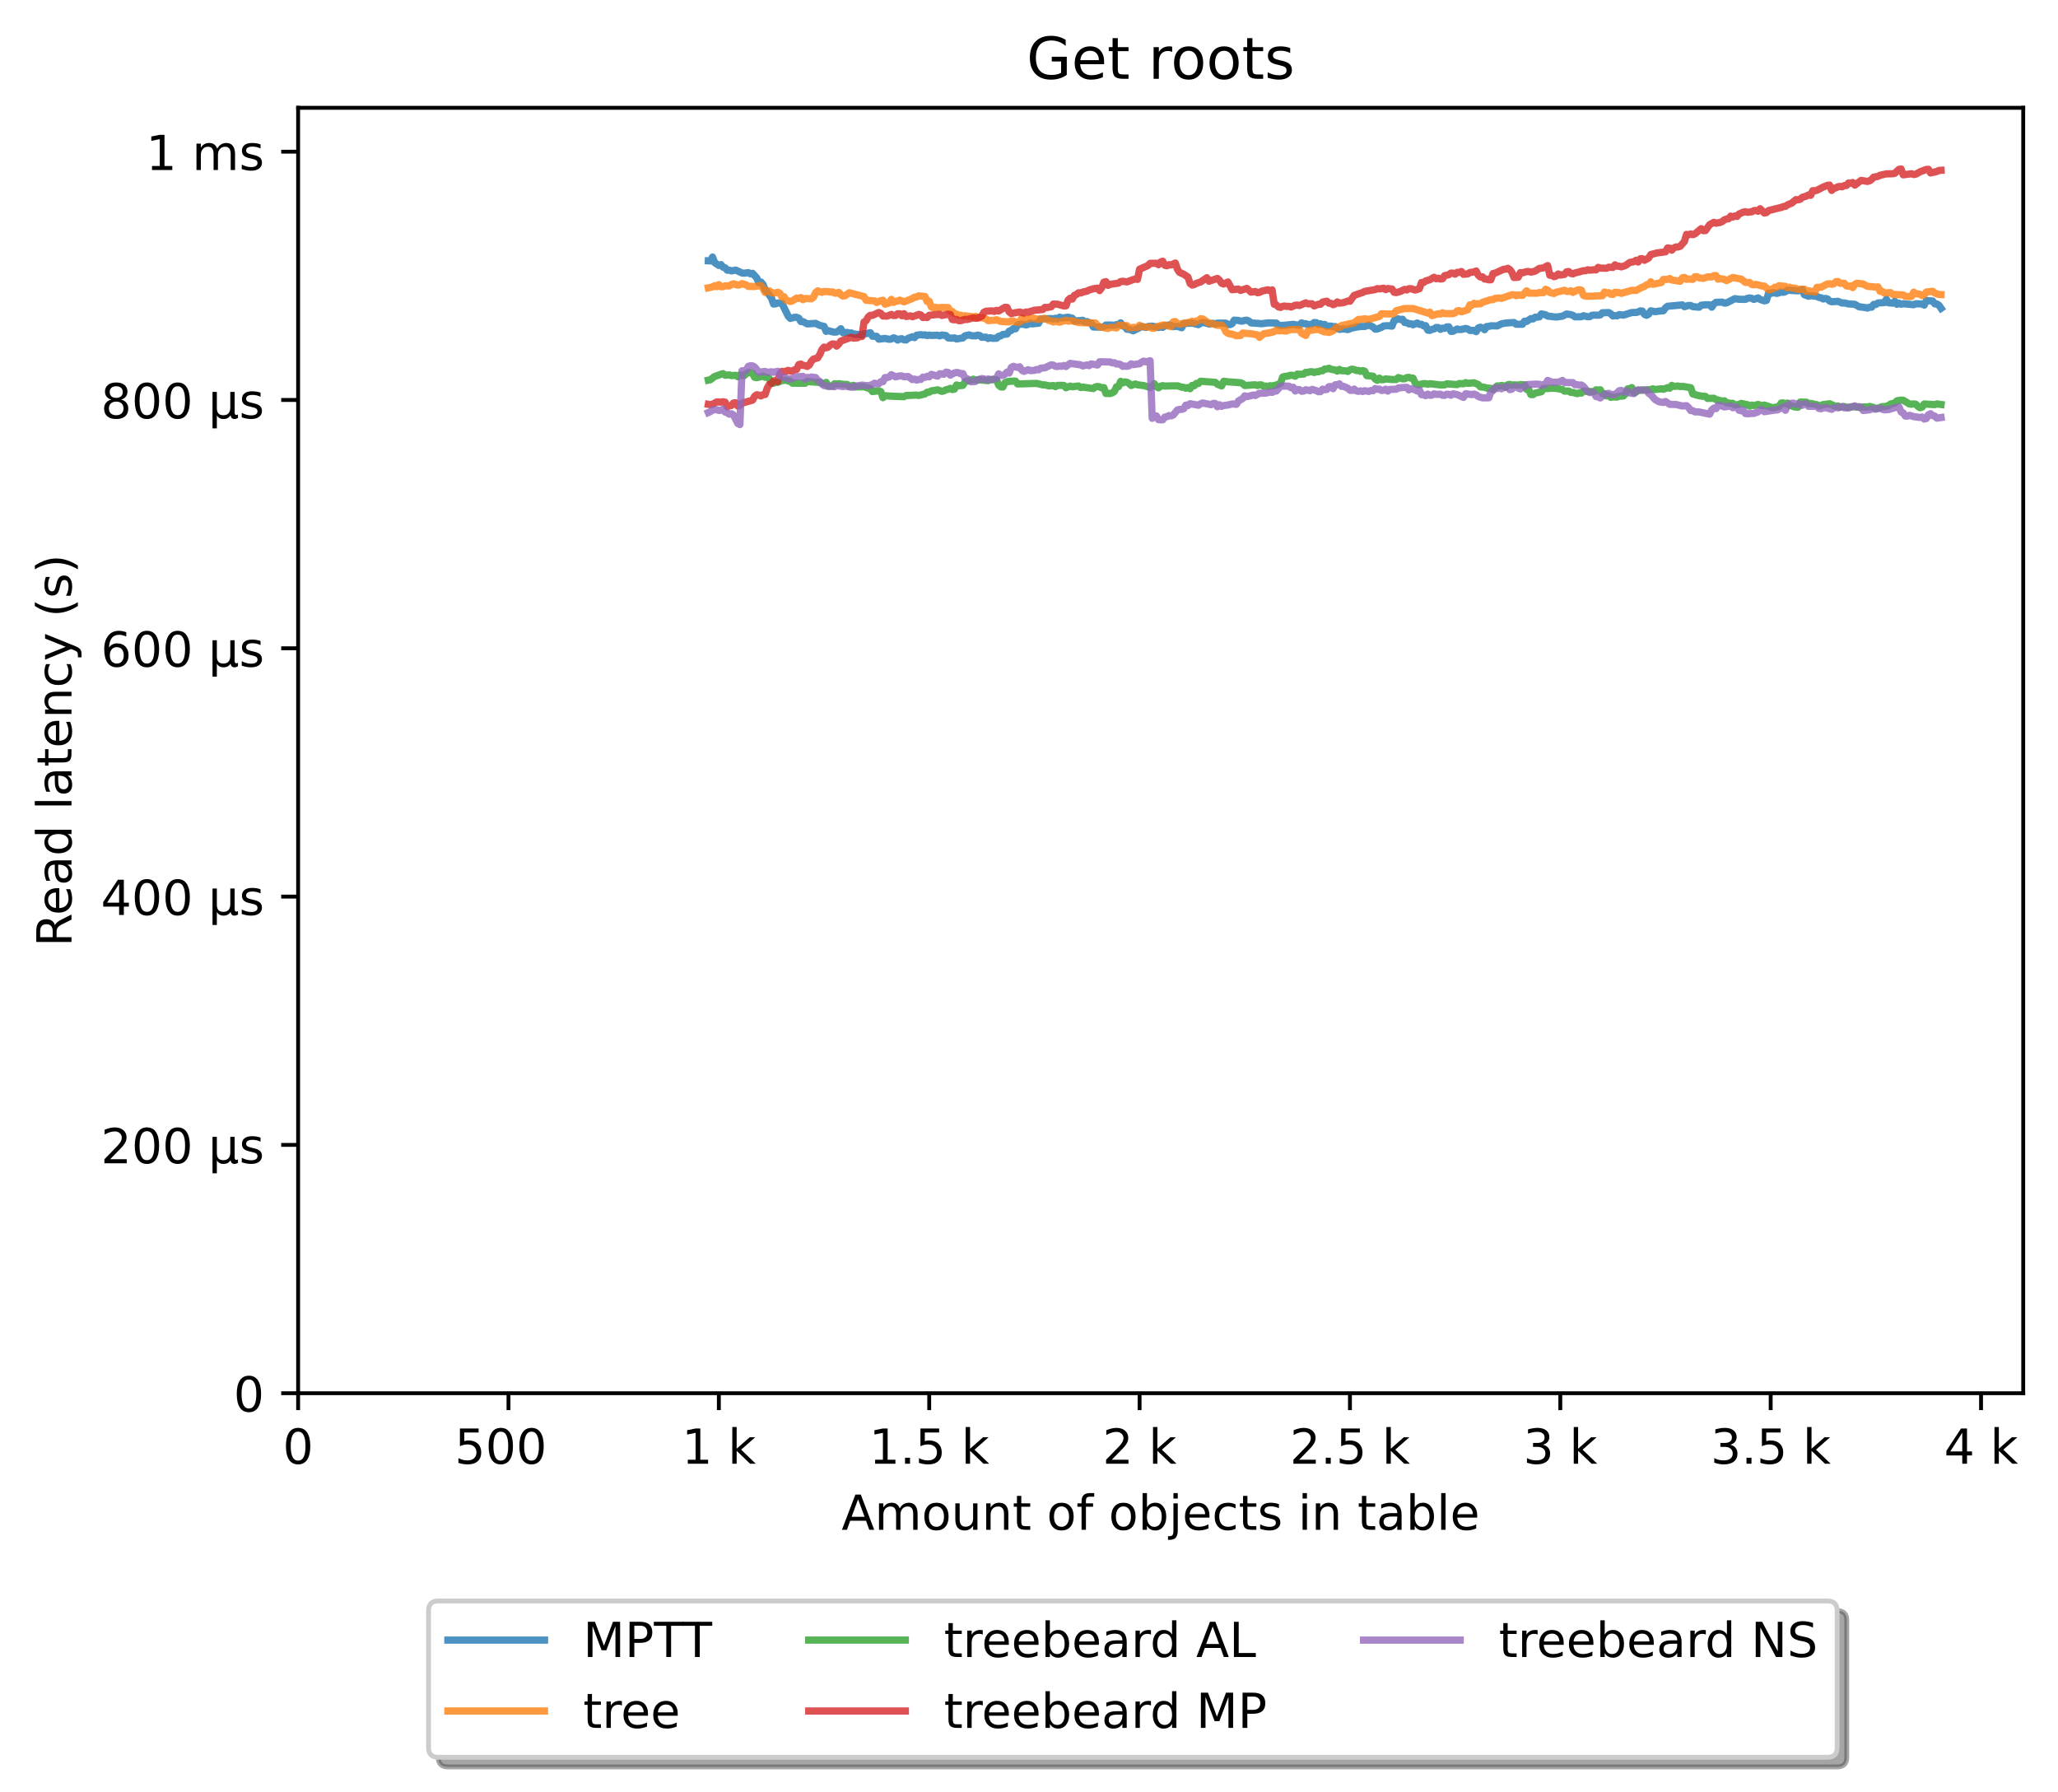 <?xml version="1.0" encoding="utf-8" standalone="no"?>
<!DOCTYPE svg PUBLIC "-//W3C//DTD SVG 1.1//EN"
  "http://www.w3.org/Graphics/SVG/1.1/DTD/svg11.dtd">
<!-- Created with matplotlib (https://matplotlib.org/) -->
<svg height="371.002pt" version="1.1" viewBox="0 0 426.036 371.002" width="426.036pt" xmlns="http://www.w3.org/2000/svg" xmlns:xlink="http://www.w3.org/1999/xlink">
 <defs>
  <style type="text/css">*{stroke-linecap:butt;stroke-linejoin:round;}</style>
 </defs>
 <g id="figure_1">
  <g id="patch_1">
   <path d="M 0 371.002 
L 426.036 371.002 
L 426.036 0 
L 0 0 
z
" style="fill:#ffffff;"/>
  </g>
  <g id="axes_1">
   <g id="patch_2">
    <path d="M 61.716 288.43 
L 418.836 288.43 
L 418.836 22.318 
L 61.716 22.318 
z
" style="fill:#ffffff;"/>
   </g>
   <g id="matplotlib.axis_1">
    <g id="xtick_1">
     <g id="line2d_1">
      <defs>
       <path d="M 0 0 
L 0 3.5 
" id="me7781c4273" style="stroke:#000000;stroke-width:0.8;"/>
      </defs>
      <g>
       <use style="stroke:#000000;stroke-width:0.8;" x="61.716" xlink:href="#me7781c4273" y="288.43"/>
      </g>
     </g>
     <g id="text_1">
      <!-- 0 -->
      <g transform="translate(58.534 303.029)scale(0.1 -0.1)">
       <defs>
        <path d="M 31.781 66.406 
Q 24.172 66.406 20.328 58.906 
Q 16.5 51.422 16.5 36.375 
Q 16.5 21.391 20.328 13.891 
Q 24.172 6.391 31.781 6.391 
Q 39.453 6.391 43.281 13.891 
Q 47.125 21.391 47.125 36.375 
Q 47.125 51.422 43.281 58.906 
Q 39.453 66.406 31.781 66.406 
z
M 31.781 74.219 
Q 44.047 74.219 50.516 64.516 
Q 56.984 54.828 56.984 36.375 
Q 56.984 17.969 50.516 8.266 
Q 44.047 -1.422 31.781 -1.422 
Q 19.531 -1.422 13.062 8.266 
Q 6.594 17.969 6.594 36.375 
Q 6.594 54.828 13.062 64.516 
Q 19.531 74.219 31.781 74.219 
z
" id="DejaVuSans-48"/>
       </defs>
       <use xlink:href="#DejaVuSans-48"/>
      </g>
     </g>
    </g>
    <g id="xtick_2">
     <g id="line2d_2">
      <g>
       <use style="stroke:#000000;stroke-width:0.8;" x="105.264" xlink:href="#me7781c4273" y="288.43"/>
      </g>
     </g>
     <g id="text_2">
      <!-- 500  -->
      <g transform="translate(94.131 303.029)scale(0.1 -0.1)">
       <defs>
        <path d="M 10.797 72.906 
L 49.516 72.906 
L 49.516 64.594 
L 19.828 64.594 
L 19.828 46.734 
Q 21.969 47.469 24.109 47.828 
Q 26.266 48.188 28.422 48.188 
Q 40.625 48.188 47.75 41.5 
Q 54.891 34.812 54.891 23.391 
Q 54.891 11.625 47.562 5.094 
Q 40.234 -1.422 26.906 -1.422 
Q 22.312 -1.422 17.547 -0.641 
Q 12.797 0.141 7.719 1.703 
L 7.719 11.625 
Q 12.109 9.234 16.797 8.062 
Q 21.484 6.891 26.703 6.891 
Q 35.156 6.891 40.078 11.328 
Q 45.016 15.766 45.016 23.391 
Q 45.016 31 40.078 35.438 
Q 35.156 39.891 26.703 39.891 
Q 22.75 39.891 18.812 39.016 
Q 14.891 38.141 10.797 36.281 
z
" id="DejaVuSans-53"/>
        <path id="DejaVuSans-32"/>
       </defs>
       <use xlink:href="#DejaVuSans-53"/>
       <use x="63.623" xlink:href="#DejaVuSans-48"/>
       <use x="127.246" xlink:href="#DejaVuSans-48"/>
       <use x="190.869" xlink:href="#DejaVuSans-32"/>
      </g>
     </g>
    </g>
    <g id="xtick_3">
     <g id="line2d_3">
      <g>
       <use style="stroke:#000000;stroke-width:0.8;" x="148.813" xlink:href="#me7781c4273" y="288.43"/>
      </g>
     </g>
     <g id="text_3">
      <!-- 1 k -->
      <g transform="translate(141.147 303.029)scale(0.1 -0.1)">
       <defs>
        <path d="M 12.406 8.297 
L 28.516 8.297 
L 28.516 63.922 
L 10.984 60.406 
L 10.984 69.391 
L 28.422 72.906 
L 38.281 72.906 
L 38.281 8.297 
L 54.391 8.297 
L 54.391 0 
L 12.406 0 
z
" id="DejaVuSans-49"/>
        <path d="M 9.078 75.984 
L 18.109 75.984 
L 18.109 31.109 
L 44.922 54.688 
L 56.391 54.688 
L 27.391 29.109 
L 57.625 0 
L 45.906 0 
L 18.109 26.703 
L 18.109 0 
L 9.078 0 
z
" id="DejaVuSans-107"/>
       </defs>
       <use xlink:href="#DejaVuSans-49"/>
       <use x="63.623" xlink:href="#DejaVuSans-32"/>
       <use x="95.41" xlink:href="#DejaVuSans-107"/>
      </g>
     </g>
    </g>
    <g id="xtick_4">
     <g id="line2d_4">
      <g>
       <use style="stroke:#000000;stroke-width:0.8;" x="192.361" xlink:href="#me7781c4273" y="288.43"/>
      </g>
     </g>
     <g id="text_4">
      <!-- 1.5 k -->
      <g transform="translate(179.925 303.029)scale(0.1 -0.1)">
       <defs>
        <path d="M 10.688 12.406 
L 21 12.406 
L 21 0 
L 10.688 0 
z
" id="DejaVuSans-46"/>
       </defs>
       <use xlink:href="#DejaVuSans-49"/>
       <use x="63.623" xlink:href="#DejaVuSans-46"/>
       <use x="95.41" xlink:href="#DejaVuSans-53"/>
       <use x="159.033" xlink:href="#DejaVuSans-32"/>
       <use x="190.82" xlink:href="#DejaVuSans-107"/>
      </g>
     </g>
    </g>
    <g id="xtick_5">
     <g id="line2d_5">
      <g>
       <use style="stroke:#000000;stroke-width:0.8;" x="235.91" xlink:href="#me7781c4273" y="288.43"/>
      </g>
     </g>
     <g id="text_5">
      <!-- 2 k -->
      <g transform="translate(228.244 303.029)scale(0.1 -0.1)">
       <defs>
        <path d="M 19.188 8.297 
L 53.609 8.297 
L 53.609 0 
L 7.328 0 
L 7.328 8.297 
Q 12.938 14.109 22.625 23.891 
Q 32.328 33.688 34.812 36.531 
Q 39.547 41.844 41.422 45.531 
Q 43.312 49.219 43.312 52.781 
Q 43.312 58.594 39.234 62.25 
Q 35.156 65.922 28.609 65.922 
Q 23.969 65.922 18.812 64.312 
Q 13.672 62.703 7.812 59.422 
L 7.812 69.391 
Q 13.766 71.781 18.938 73 
Q 24.125 74.219 28.422 74.219 
Q 39.75 74.219 46.484 68.547 
Q 53.219 62.891 53.219 53.422 
Q 53.219 48.922 51.531 44.891 
Q 49.859 40.875 45.406 35.406 
Q 44.188 33.984 37.641 27.219 
Q 31.109 20.453 19.188 8.297 
z
" id="DejaVuSans-50"/>
       </defs>
       <use xlink:href="#DejaVuSans-50"/>
       <use x="63.623" xlink:href="#DejaVuSans-32"/>
       <use x="95.41" xlink:href="#DejaVuSans-107"/>
      </g>
     </g>
    </g>
    <g id="xtick_6">
     <g id="line2d_6">
      <g>
       <use style="stroke:#000000;stroke-width:0.8;" x="279.458" xlink:href="#me7781c4273" y="288.43"/>
      </g>
     </g>
     <g id="text_6">
      <!-- 2.5 k -->
      <g transform="translate(267.023 303.029)scale(0.1 -0.1)">
       <use xlink:href="#DejaVuSans-50"/>
       <use x="63.623" xlink:href="#DejaVuSans-46"/>
       <use x="95.41" xlink:href="#DejaVuSans-53"/>
       <use x="159.033" xlink:href="#DejaVuSans-32"/>
       <use x="190.82" xlink:href="#DejaVuSans-107"/>
      </g>
     </g>
    </g>
    <g id="xtick_7">
     <g id="line2d_7">
      <g>
       <use style="stroke:#000000;stroke-width:0.8;" x="323.007" xlink:href="#me7781c4273" y="288.43"/>
      </g>
     </g>
     <g id="text_7">
      <!-- 3 k -->
      <g transform="translate(315.341 303.029)scale(0.1 -0.1)">
       <defs>
        <path d="M 40.578 39.312 
Q 47.656 37.797 51.625 33 
Q 55.609 28.219 55.609 21.188 
Q 55.609 10.406 48.188 4.484 
Q 40.766 -1.422 27.094 -1.422 
Q 22.516 -1.422 17.656 -0.516 
Q 12.797 0.391 7.625 2.203 
L 7.625 11.719 
Q 11.719 9.328 16.594 8.109 
Q 21.484 6.891 26.812 6.891 
Q 36.078 6.891 40.938 10.547 
Q 45.797 14.203 45.797 21.188 
Q 45.797 27.641 41.281 31.266 
Q 36.766 34.906 28.719 34.906 
L 20.219 34.906 
L 20.219 43.016 
L 29.109 43.016 
Q 36.375 43.016 40.234 45.922 
Q 44.094 48.828 44.094 54.297 
Q 44.094 59.906 40.109 62.906 
Q 36.141 65.922 28.719 65.922 
Q 24.656 65.922 20.016 65.031 
Q 15.375 64.156 9.812 62.312 
L 9.812 71.094 
Q 15.438 72.656 20.344 73.438 
Q 25.25 74.219 29.594 74.219 
Q 40.828 74.219 47.359 69.109 
Q 53.906 64.016 53.906 55.328 
Q 53.906 49.266 50.438 45.094 
Q 46.969 40.922 40.578 39.312 
z
" id="DejaVuSans-51"/>
       </defs>
       <use xlink:href="#DejaVuSans-51"/>
       <use x="63.623" xlink:href="#DejaVuSans-32"/>
       <use x="95.41" xlink:href="#DejaVuSans-107"/>
      </g>
     </g>
    </g>
    <g id="xtick_8">
     <g id="line2d_8">
      <g>
       <use style="stroke:#000000;stroke-width:0.8;" x="366.556" xlink:href="#me7781c4273" y="288.43"/>
      </g>
     </g>
     <g id="text_8">
      <!-- 3.5 k -->
      <g transform="translate(354.12 303.029)scale(0.1 -0.1)">
       <use xlink:href="#DejaVuSans-51"/>
       <use x="63.623" xlink:href="#DejaVuSans-46"/>
       <use x="95.41" xlink:href="#DejaVuSans-53"/>
       <use x="159.033" xlink:href="#DejaVuSans-32"/>
       <use x="190.82" xlink:href="#DejaVuSans-107"/>
      </g>
     </g>
    </g>
    <g id="xtick_9">
     <g id="line2d_9">
      <g>
       <use style="stroke:#000000;stroke-width:0.8;" x="410.104" xlink:href="#me7781c4273" y="288.43"/>
      </g>
     </g>
     <g id="text_9">
      <!-- 4 k -->
      <g transform="translate(402.439 303.029)scale(0.1 -0.1)">
       <defs>
        <path d="M 37.797 64.312 
L 12.891 25.391 
L 37.797 25.391 
z
M 35.203 72.906 
L 47.609 72.906 
L 47.609 25.391 
L 58.016 25.391 
L 58.016 17.188 
L 47.609 17.188 
L 47.609 0 
L 37.797 0 
L 37.797 17.188 
L 4.891 17.188 
L 4.891 26.703 
z
" id="DejaVuSans-52"/>
       </defs>
       <use xlink:href="#DejaVuSans-52"/>
       <use x="63.623" xlink:href="#DejaVuSans-32"/>
       <use x="95.41" xlink:href="#DejaVuSans-107"/>
      </g>
     </g>
    </g>
    <g id="text_10">
     <!-- Amount of objects in table -->
     <g transform="translate(174.217 316.707)scale(0.1 -0.1)">
      <defs>
       <path d="M 34.188 63.188 
L 20.797 26.906 
L 47.609 26.906 
z
M 28.609 72.906 
L 39.797 72.906 
L 67.578 0 
L 57.328 0 
L 50.688 18.703 
L 17.828 18.703 
L 11.188 0 
L 0.781 0 
z
" id="DejaVuSans-65"/>
       <path d="M 52 44.188 
Q 55.375 50.25 60.062 53.125 
Q 64.75 56 71.094 56 
Q 79.641 56 84.281 50.016 
Q 88.922 44.047 88.922 33.016 
L 88.922 0 
L 79.891 0 
L 79.891 32.719 
Q 79.891 40.578 77.094 44.375 
Q 74.312 48.188 68.609 48.188 
Q 61.625 48.188 57.562 43.547 
Q 53.516 38.922 53.516 30.906 
L 53.516 0 
L 44.484 0 
L 44.484 32.719 
Q 44.484 40.625 41.703 44.406 
Q 38.922 48.188 33.109 48.188 
Q 26.219 48.188 22.156 43.531 
Q 18.109 38.875 18.109 30.906 
L 18.109 0 
L 9.078 0 
L 9.078 54.688 
L 18.109 54.688 
L 18.109 46.188 
Q 21.188 51.219 25.484 53.609 
Q 29.781 56 35.688 56 
Q 41.656 56 45.828 52.969 
Q 50 49.953 52 44.188 
z
" id="DejaVuSans-109"/>
       <path d="M 30.609 48.391 
Q 23.391 48.391 19.188 42.75 
Q 14.984 37.109 14.984 27.297 
Q 14.984 17.484 19.156 11.844 
Q 23.344 6.203 30.609 6.203 
Q 37.797 6.203 41.984 11.859 
Q 46.188 17.531 46.188 27.297 
Q 46.188 37.016 41.984 42.703 
Q 37.797 48.391 30.609 48.391 
z
M 30.609 56 
Q 42.328 56 49.016 48.375 
Q 55.719 40.766 55.719 27.297 
Q 55.719 13.875 49.016 6.219 
Q 42.328 -1.422 30.609 -1.422 
Q 18.844 -1.422 12.172 6.219 
Q 5.516 13.875 5.516 27.297 
Q 5.516 40.766 12.172 48.375 
Q 18.844 56 30.609 56 
z
" id="DejaVuSans-111"/>
       <path d="M 8.5 21.578 
L 8.5 54.688 
L 17.484 54.688 
L 17.484 21.922 
Q 17.484 14.156 20.5 10.266 
Q 23.531 6.391 29.594 6.391 
Q 36.859 6.391 41.078 11.031 
Q 45.312 15.672 45.312 23.688 
L 45.312 54.688 
L 54.297 54.688 
L 54.297 0 
L 45.312 0 
L 45.312 8.406 
Q 42.047 3.422 37.719 1 
Q 33.406 -1.422 27.688 -1.422 
Q 18.266 -1.422 13.375 4.438 
Q 8.5 10.297 8.5 21.578 
z
M 31.109 56 
z
" id="DejaVuSans-117"/>
       <path d="M 54.891 33.016 
L 54.891 0 
L 45.906 0 
L 45.906 32.719 
Q 45.906 40.484 42.875 44.328 
Q 39.844 48.188 33.797 48.188 
Q 26.516 48.188 22.312 43.547 
Q 18.109 38.922 18.109 30.906 
L 18.109 0 
L 9.078 0 
L 9.078 54.688 
L 18.109 54.688 
L 18.109 46.188 
Q 21.344 51.125 25.703 53.562 
Q 30.078 56 35.797 56 
Q 45.219 56 50.047 50.172 
Q 54.891 44.344 54.891 33.016 
z
" id="DejaVuSans-110"/>
       <path d="M 18.312 70.219 
L 18.312 54.688 
L 36.812 54.688 
L 36.812 47.703 
L 18.312 47.703 
L 18.312 18.016 
Q 18.312 11.328 20.141 9.422 
Q 21.969 7.516 27.594 7.516 
L 36.812 7.516 
L 36.812 0 
L 27.594 0 
Q 17.188 0 13.234 3.875 
Q 9.281 7.766 9.281 18.016 
L 9.281 47.703 
L 2.688 47.703 
L 2.688 54.688 
L 9.281 54.688 
L 9.281 70.219 
z
" id="DejaVuSans-116"/>
       <path d="M 37.109 75.984 
L 37.109 68.5 
L 28.516 68.5 
Q 23.688 68.5 21.797 66.547 
Q 19.922 64.594 19.922 59.516 
L 19.922 54.688 
L 34.719 54.688 
L 34.719 47.703 
L 19.922 47.703 
L 19.922 0 
L 10.891 0 
L 10.891 47.703 
L 2.297 47.703 
L 2.297 54.688 
L 10.891 54.688 
L 10.891 58.5 
Q 10.891 67.625 15.141 71.797 
Q 19.391 75.984 28.609 75.984 
z
" id="DejaVuSans-102"/>
       <path d="M 48.688 27.297 
Q 48.688 37.203 44.609 42.844 
Q 40.531 48.484 33.406 48.484 
Q 26.266 48.484 22.188 42.844 
Q 18.109 37.203 18.109 27.297 
Q 18.109 17.391 22.188 11.75 
Q 26.266 6.109 33.406 6.109 
Q 40.531 6.109 44.609 11.75 
Q 48.688 17.391 48.688 27.297 
z
M 18.109 46.391 
Q 20.953 51.266 25.266 53.625 
Q 29.594 56 35.594 56 
Q 45.562 56 51.781 48.094 
Q 58.016 40.188 58.016 27.297 
Q 58.016 14.406 51.781 6.484 
Q 45.562 -1.422 35.594 -1.422 
Q 29.594 -1.422 25.266 0.953 
Q 20.953 3.328 18.109 8.203 
L 18.109 0 
L 9.078 0 
L 9.078 75.984 
L 18.109 75.984 
z
" id="DejaVuSans-98"/>
       <path d="M 9.422 54.688 
L 18.406 54.688 
L 18.406 -0.984 
Q 18.406 -11.422 14.422 -16.109 
Q 10.453 -20.797 1.609 -20.797 
L -1.812 -20.797 
L -1.812 -13.188 
L 0.594 -13.188 
Q 5.719 -13.188 7.562 -10.812 
Q 9.422 -8.453 9.422 -0.984 
z
M 9.422 75.984 
L 18.406 75.984 
L 18.406 64.594 
L 9.422 64.594 
z
" id="DejaVuSans-106"/>
       <path d="M 56.203 29.594 
L 56.203 25.203 
L 14.891 25.203 
Q 15.484 15.922 20.484 11.062 
Q 25.484 6.203 34.422 6.203 
Q 39.594 6.203 44.453 7.469 
Q 49.312 8.734 54.109 11.281 
L 54.109 2.781 
Q 49.266 0.734 44.188 -0.344 
Q 39.109 -1.422 33.891 -1.422 
Q 20.797 -1.422 13.156 6.188 
Q 5.516 13.812 5.516 26.812 
Q 5.516 40.234 12.766 48.109 
Q 20.016 56 32.328 56 
Q 43.359 56 49.781 48.891 
Q 56.203 41.797 56.203 29.594 
z
M 47.219 32.234 
Q 47.125 39.594 43.094 43.984 
Q 39.062 48.391 32.422 48.391 
Q 24.906 48.391 20.391 44.141 
Q 15.875 39.891 15.188 32.172 
z
" id="DejaVuSans-101"/>
       <path d="M 48.781 52.594 
L 48.781 44.188 
Q 44.969 46.297 41.141 47.344 
Q 37.312 48.391 33.406 48.391 
Q 24.656 48.391 19.812 42.844 
Q 14.984 37.312 14.984 27.297 
Q 14.984 17.281 19.812 11.734 
Q 24.656 6.203 33.406 6.203 
Q 37.312 6.203 41.141 7.25 
Q 44.969 8.297 48.781 10.406 
L 48.781 2.094 
Q 45.016 0.344 40.984 -0.531 
Q 36.969 -1.422 32.422 -1.422 
Q 20.062 -1.422 12.781 6.344 
Q 5.516 14.109 5.516 27.297 
Q 5.516 40.672 12.859 48.328 
Q 20.219 56 33.016 56 
Q 37.156 56 41.109 55.141 
Q 45.062 54.297 48.781 52.594 
z
" id="DejaVuSans-99"/>
       <path d="M 44.281 53.078 
L 44.281 44.578 
Q 40.484 46.531 36.375 47.5 
Q 32.281 48.484 27.875 48.484 
Q 21.188 48.484 17.844 46.438 
Q 14.5 44.391 14.5 40.281 
Q 14.5 37.156 16.891 35.375 
Q 19.281 33.594 26.516 31.984 
L 29.594 31.297 
Q 39.156 29.25 43.188 25.516 
Q 47.219 21.781 47.219 15.094 
Q 47.219 7.469 41.188 3.016 
Q 35.156 -1.422 24.609 -1.422 
Q 20.219 -1.422 15.453 -0.562 
Q 10.688 0.297 5.422 2 
L 5.422 11.281 
Q 10.406 8.688 15.234 7.391 
Q 20.062 6.109 24.812 6.109 
Q 31.156 6.109 34.562 8.281 
Q 37.984 10.453 37.984 14.406 
Q 37.984 18.062 35.516 20.016 
Q 33.062 21.969 24.703 23.781 
L 21.578 24.516 
Q 13.234 26.266 9.516 29.906 
Q 5.812 33.547 5.812 39.891 
Q 5.812 47.609 11.281 51.797 
Q 16.75 56 26.812 56 
Q 31.781 56 36.172 55.266 
Q 40.578 54.547 44.281 53.078 
z
" id="DejaVuSans-115"/>
       <path d="M 9.422 54.688 
L 18.406 54.688 
L 18.406 0 
L 9.422 0 
z
M 9.422 75.984 
L 18.406 75.984 
L 18.406 64.594 
L 9.422 64.594 
z
" id="DejaVuSans-105"/>
       <path d="M 34.281 27.484 
Q 23.391 27.484 19.188 25 
Q 14.984 22.516 14.984 16.5 
Q 14.984 11.719 18.141 8.906 
Q 21.297 6.109 26.703 6.109 
Q 34.188 6.109 38.703 11.406 
Q 43.219 16.703 43.219 25.484 
L 43.219 27.484 
z
M 52.203 31.203 
L 52.203 0 
L 43.219 0 
L 43.219 8.297 
Q 40.141 3.328 35.547 0.953 
Q 30.953 -1.422 24.312 -1.422 
Q 15.922 -1.422 10.953 3.297 
Q 6 8.016 6 15.922 
Q 6 25.141 12.172 29.828 
Q 18.359 34.516 30.609 34.516 
L 43.219 34.516 
L 43.219 35.406 
Q 43.219 41.609 39.141 45 
Q 35.062 48.391 27.688 48.391 
Q 23 48.391 18.547 47.266 
Q 14.109 46.141 10.016 43.891 
L 10.016 52.203 
Q 14.938 54.109 19.578 55.047 
Q 24.219 56 28.609 56 
Q 40.484 56 46.344 49.844 
Q 52.203 43.703 52.203 31.203 
z
" id="DejaVuSans-97"/>
       <path d="M 9.422 75.984 
L 18.406 75.984 
L 18.406 0 
L 9.422 0 
z
" id="DejaVuSans-108"/>
      </defs>
      <use xlink:href="#DejaVuSans-65"/>
      <use x="68.408" xlink:href="#DejaVuSans-109"/>
      <use x="165.82" xlink:href="#DejaVuSans-111"/>
      <use x="227.002" xlink:href="#DejaVuSans-117"/>
      <use x="290.381" xlink:href="#DejaVuSans-110"/>
      <use x="353.76" xlink:href="#DejaVuSans-116"/>
      <use x="392.969" xlink:href="#DejaVuSans-32"/>
      <use x="424.756" xlink:href="#DejaVuSans-111"/>
      <use x="485.938" xlink:href="#DejaVuSans-102"/>
      <use x="521.143" xlink:href="#DejaVuSans-32"/>
      <use x="552.93" xlink:href="#DejaVuSans-111"/>
      <use x="614.111" xlink:href="#DejaVuSans-98"/>
      <use x="677.588" xlink:href="#DejaVuSans-106"/>
      <use x="705.371" xlink:href="#DejaVuSans-101"/>
      <use x="766.895" xlink:href="#DejaVuSans-99"/>
      <use x="821.875" xlink:href="#DejaVuSans-116"/>
      <use x="861.084" xlink:href="#DejaVuSans-115"/>
      <use x="913.184" xlink:href="#DejaVuSans-32"/>
      <use x="944.971" xlink:href="#DejaVuSans-105"/>
      <use x="972.754" xlink:href="#DejaVuSans-110"/>
      <use x="1036.133" xlink:href="#DejaVuSans-32"/>
      <use x="1067.92" xlink:href="#DejaVuSans-116"/>
      <use x="1107.129" xlink:href="#DejaVuSans-97"/>
      <use x="1168.408" xlink:href="#DejaVuSans-98"/>
      <use x="1231.885" xlink:href="#DejaVuSans-108"/>
      <use x="1259.668" xlink:href="#DejaVuSans-101"/>
     </g>
    </g>
   </g>
   <g id="matplotlib.axis_2">
    <g id="ytick_1">
     <g id="line2d_10">
      <defs>
       <path d="M 0 0 
L -3.5 0 
" id="m0c7c444d31" style="stroke:#000000;stroke-width:0.8;"/>
      </defs>
      <g>
       <use style="stroke:#000000;stroke-width:0.8;" x="61.716" xlink:href="#m0c7c444d31" y="288.43"/>
      </g>
     </g>
     <g id="text_11">
      <!-- 0 -->
      <g transform="translate(48.353 292.229)scale(0.1 -0.1)">
       <use xlink:href="#DejaVuSans-48"/>
      </g>
     </g>
    </g>
    <g id="ytick_2">
     <g id="line2d_11">
      <g>
       <use style="stroke:#000000;stroke-width:0.8;" x="61.716" xlink:href="#m0c7c444d31" y="237.024"/>
      </g>
     </g>
     <g id="text_12">
      <!-- 200 µs -->
      <g transform="translate(20.878 240.824)scale(0.1 -0.1)">
       <defs>
        <path d="M 8.5 -20.797 
L 8.5 54.688 
L 17.484 54.688 
L 17.484 20.703 
Q 17.484 13.625 20.844 10 
Q 24.219 6.391 30.812 6.391 
Q 38.031 6.391 41.672 10.484 
Q 45.312 14.594 45.312 22.797 
L 45.312 54.688 
L 54.297 54.688 
L 54.297 12.594 
Q 54.297 9.672 55.141 8.281 
Q 56 6.891 57.812 6.891 
Q 58.25 6.891 59.031 7.156 
Q 59.812 7.422 61.188 8.016 
L 61.188 0.781 
Q 59.188 -0.344 57.391 -0.875 
Q 55.609 -1.422 53.906 -1.422 
Q 50.531 -1.422 48.531 0.484 
Q 46.531 2.391 45.797 6.297 
Q 43.359 2.438 39.812 0.5 
Q 36.281 -1.422 31.5 -1.422 
Q 26.516 -1.422 23.016 0.484 
Q 19.531 2.391 17.484 6.203 
L 17.484 -20.797 
z
" id="DejaVuSans-181"/>
       </defs>
       <use xlink:href="#DejaVuSans-50"/>
       <use x="63.623" xlink:href="#DejaVuSans-48"/>
       <use x="127.246" xlink:href="#DejaVuSans-48"/>
       <use x="190.869" xlink:href="#DejaVuSans-32"/>
       <use x="222.656" xlink:href="#DejaVuSans-181"/>
       <use x="286.279" xlink:href="#DejaVuSans-115"/>
      </g>
     </g>
    </g>
    <g id="ytick_3">
     <g id="line2d_12">
      <g>
       <use style="stroke:#000000;stroke-width:0.8;" x="61.716" xlink:href="#m0c7c444d31" y="185.619"/>
      </g>
     </g>
     <g id="text_13">
      <!-- 400 µs -->
      <g transform="translate(20.878 189.418)scale(0.1 -0.1)">
       <use xlink:href="#DejaVuSans-52"/>
       <use x="63.623" xlink:href="#DejaVuSans-48"/>
       <use x="127.246" xlink:href="#DejaVuSans-48"/>
       <use x="190.869" xlink:href="#DejaVuSans-32"/>
       <use x="222.656" xlink:href="#DejaVuSans-181"/>
       <use x="286.279" xlink:href="#DejaVuSans-115"/>
      </g>
     </g>
    </g>
    <g id="ytick_4">
     <g id="line2d_13">
      <g>
       <use style="stroke:#000000;stroke-width:0.8;" x="61.716" xlink:href="#m0c7c444d31" y="134.213"/>
      </g>
     </g>
     <g id="text_14">
      <!-- 600 µs -->
      <g transform="translate(20.878 138.012)scale(0.1 -0.1)">
       <defs>
        <path d="M 33.016 40.375 
Q 26.375 40.375 22.484 35.828 
Q 18.609 31.297 18.609 23.391 
Q 18.609 15.531 22.484 10.953 
Q 26.375 6.391 33.016 6.391 
Q 39.656 6.391 43.531 10.953 
Q 47.406 15.531 47.406 23.391 
Q 47.406 31.297 43.531 35.828 
Q 39.656 40.375 33.016 40.375 
z
M 52.594 71.297 
L 52.594 62.312 
Q 48.875 64.062 45.094 64.984 
Q 41.312 65.922 37.594 65.922 
Q 27.828 65.922 22.672 59.328 
Q 17.531 52.734 16.797 39.406 
Q 19.672 43.656 24.016 45.922 
Q 28.375 48.188 33.594 48.188 
Q 44.578 48.188 50.953 41.516 
Q 57.328 34.859 57.328 23.391 
Q 57.328 12.156 50.688 5.359 
Q 44.047 -1.422 33.016 -1.422 
Q 20.359 -1.422 13.672 8.266 
Q 6.984 17.969 6.984 36.375 
Q 6.984 53.656 15.188 63.938 
Q 23.391 74.219 37.203 74.219 
Q 40.922 74.219 44.703 73.484 
Q 48.484 72.75 52.594 71.297 
z
" id="DejaVuSans-54"/>
       </defs>
       <use xlink:href="#DejaVuSans-54"/>
       <use x="63.623" xlink:href="#DejaVuSans-48"/>
       <use x="127.246" xlink:href="#DejaVuSans-48"/>
       <use x="190.869" xlink:href="#DejaVuSans-32"/>
       <use x="222.656" xlink:href="#DejaVuSans-181"/>
       <use x="286.279" xlink:href="#DejaVuSans-115"/>
      </g>
     </g>
    </g>
    <g id="ytick_5">
     <g id="line2d_14">
      <g>
       <use style="stroke:#000000;stroke-width:0.8;" x="61.716" xlink:href="#m0c7c444d31" y="82.807"/>
      </g>
     </g>
     <g id="text_15">
      <!-- 800 µs -->
      <g transform="translate(20.878 86.606)scale(0.1 -0.1)">
       <defs>
        <path d="M 31.781 34.625 
Q 24.75 34.625 20.719 30.859 
Q 16.703 27.094 16.703 20.516 
Q 16.703 13.922 20.719 10.156 
Q 24.75 6.391 31.781 6.391 
Q 38.812 6.391 42.859 10.172 
Q 46.922 13.969 46.922 20.516 
Q 46.922 27.094 42.891 30.859 
Q 38.875 34.625 31.781 34.625 
z
M 21.922 38.812 
Q 15.578 40.375 12.031 44.719 
Q 8.5 49.078 8.5 55.328 
Q 8.5 64.062 14.719 69.141 
Q 20.953 74.219 31.781 74.219 
Q 42.672 74.219 48.875 69.141 
Q 55.078 64.062 55.078 55.328 
Q 55.078 49.078 51.531 44.719 
Q 48 40.375 41.703 38.812 
Q 48.828 37.156 52.797 32.312 
Q 56.781 27.484 56.781 20.516 
Q 56.781 9.906 50.312 4.234 
Q 43.844 -1.422 31.781 -1.422 
Q 19.734 -1.422 13.25 4.234 
Q 6.781 9.906 6.781 20.516 
Q 6.781 27.484 10.781 32.312 
Q 14.797 37.156 21.922 38.812 
z
M 18.312 54.391 
Q 18.312 48.734 21.844 45.562 
Q 25.391 42.391 31.781 42.391 
Q 38.141 42.391 41.719 45.562 
Q 45.312 48.734 45.312 54.391 
Q 45.312 60.062 41.719 63.234 
Q 38.141 66.406 31.781 66.406 
Q 25.391 66.406 21.844 63.234 
Q 18.312 60.062 18.312 54.391 
z
" id="DejaVuSans-56"/>
       </defs>
       <use xlink:href="#DejaVuSans-56"/>
       <use x="63.623" xlink:href="#DejaVuSans-48"/>
       <use x="127.246" xlink:href="#DejaVuSans-48"/>
       <use x="190.869" xlink:href="#DejaVuSans-32"/>
       <use x="222.656" xlink:href="#DejaVuSans-181"/>
       <use x="286.279" xlink:href="#DejaVuSans-115"/>
      </g>
     </g>
    </g>
    <g id="ytick_6">
     <g id="line2d_15">
      <g>
       <use style="stroke:#000000;stroke-width:0.8;" x="61.716" xlink:href="#m0c7c444d31" y="31.401"/>
      </g>
     </g>
     <g id="text_16">
      <!-- 1 ms -->
      <g transform="translate(30.225 35.2)scale(0.1 -0.1)">
       <use xlink:href="#DejaVuSans-49"/>
       <use x="63.623" xlink:href="#DejaVuSans-32"/>
       <use x="95.41" xlink:href="#DejaVuSans-109"/>
       <use x="192.822" xlink:href="#DejaVuSans-115"/>
      </g>
     </g>
    </g>
    <g id="text_17">
     <!-- Read latency (s) -->
     <g transform="translate(14.798 195.99)rotate(-90)scale(0.1 -0.1)">
      <defs>
       <path d="M 44.391 34.188 
Q 47.562 33.109 50.562 29.594 
Q 53.562 26.078 56.594 19.922 
L 66.609 0 
L 56 0 
L 46.688 18.703 
Q 43.062 26.031 39.672 28.422 
Q 36.281 30.812 30.422 30.812 
L 19.672 30.812 
L 19.672 0 
L 9.812 0 
L 9.812 72.906 
L 32.078 72.906 
Q 44.578 72.906 50.734 67.672 
Q 56.891 62.453 56.891 51.906 
Q 56.891 45.016 53.688 40.469 
Q 50.484 35.938 44.391 34.188 
z
M 19.672 64.797 
L 19.672 38.922 
L 32.078 38.922 
Q 39.203 38.922 42.844 42.219 
Q 46.484 45.516 46.484 51.906 
Q 46.484 58.297 42.844 61.547 
Q 39.203 64.797 32.078 64.797 
z
" id="DejaVuSans-82"/>
       <path d="M 45.406 46.391 
L 45.406 75.984 
L 54.391 75.984 
L 54.391 0 
L 45.406 0 
L 45.406 8.203 
Q 42.578 3.328 38.25 0.953 
Q 33.938 -1.422 27.875 -1.422 
Q 17.969 -1.422 11.734 6.484 
Q 5.516 14.406 5.516 27.297 
Q 5.516 40.188 11.734 48.094 
Q 17.969 56 27.875 56 
Q 33.938 56 38.25 53.625 
Q 42.578 51.266 45.406 46.391 
z
M 14.797 27.297 
Q 14.797 17.391 18.875 11.75 
Q 22.953 6.109 30.078 6.109 
Q 37.203 6.109 41.297 11.75 
Q 45.406 17.391 45.406 27.297 
Q 45.406 37.203 41.297 42.844 
Q 37.203 48.484 30.078 48.484 
Q 22.953 48.484 18.875 42.844 
Q 14.797 37.203 14.797 27.297 
z
" id="DejaVuSans-100"/>
       <path d="M 32.172 -5.078 
Q 28.375 -14.844 24.75 -17.812 
Q 21.141 -20.797 15.094 -20.797 
L 7.906 -20.797 
L 7.906 -13.281 
L 13.188 -13.281 
Q 16.891 -13.281 18.938 -11.516 
Q 21 -9.766 23.484 -3.219 
L 25.094 0.875 
L 2.984 54.688 
L 12.5 54.688 
L 29.594 11.922 
L 46.688 54.688 
L 56.203 54.688 
z
" id="DejaVuSans-121"/>
       <path d="M 31 75.875 
Q 24.469 64.656 21.281 53.656 
Q 18.109 42.672 18.109 31.391 
Q 18.109 20.125 21.312 9.062 
Q 24.516 -2 31 -13.188 
L 23.188 -13.188 
Q 15.875 -1.703 12.234 9.375 
Q 8.594 20.453 8.594 31.391 
Q 8.594 42.281 12.203 53.312 
Q 15.828 64.359 23.188 75.875 
z
" id="DejaVuSans-40"/>
       <path d="M 8.016 75.875 
L 15.828 75.875 
Q 23.141 64.359 26.781 53.312 
Q 30.422 42.281 30.422 31.391 
Q 30.422 20.453 26.781 9.375 
Q 23.141 -1.703 15.828 -13.188 
L 8.016 -13.188 
Q 14.5 -2 17.703 9.062 
Q 20.906 20.125 20.906 31.391 
Q 20.906 42.672 17.703 53.656 
Q 14.5 64.656 8.016 75.875 
z
" id="DejaVuSans-41"/>
      </defs>
      <use xlink:href="#DejaVuSans-82"/>
      <use x="64.982" xlink:href="#DejaVuSans-101"/>
      <use x="126.506" xlink:href="#DejaVuSans-97"/>
      <use x="187.785" xlink:href="#DejaVuSans-100"/>
      <use x="251.262" xlink:href="#DejaVuSans-32"/>
      <use x="283.049" xlink:href="#DejaVuSans-108"/>
      <use x="310.832" xlink:href="#DejaVuSans-97"/>
      <use x="372.111" xlink:href="#DejaVuSans-116"/>
      <use x="411.32" xlink:href="#DejaVuSans-101"/>
      <use x="472.844" xlink:href="#DejaVuSans-110"/>
      <use x="536.223" xlink:href="#DejaVuSans-99"/>
      <use x="591.203" xlink:href="#DejaVuSans-121"/>
      <use x="650.383" xlink:href="#DejaVuSans-32"/>
      <use x="682.17" xlink:href="#DejaVuSans-40"/>
      <use x="721.184" xlink:href="#DejaVuSans-115"/>
      <use x="773.283" xlink:href="#DejaVuSans-41"/>
     </g>
    </g>
   </g>
   <g id="line2d_16">
    <path clip-path="url(#pe0f0d3fd3e)" d="M 146.635 53.996 
L 147.071 54.018 
L 147.506 53.217 
L 147.942 54.376 
L 148.813 54.954 
L 149.248 54.785 
L 149.684 55.31 
L 150.119 55.451 
L 150.555 55.941 
L 150.99 55.933 
L 151.426 56.084 
L 152.297 55.916 
L 153.603 56.514 
L 154.039 56.562 
L 154.91 56.44 
L 155.345 56.697 
L 155.781 56.585 
L 156.651 57.518 
L 157.087 58.537 
L 157.522 58.378 
L 157.958 58.88 
L 158.393 60.001 
L 158.829 60.47 
L 159.7 61.707 
L 160.135 62.945 
L 160.571 62.903 
L 161.006 62.715 
L 161.877 62.806 
L 163.184 65.475 
L 163.619 65.921 
L 164.49 65.692 
L 164.926 65.694 
L 165.361 65.876 
L 165.797 66.568 
L 166.232 66.579 
L 167.103 67.056 
L 168.845 66.939 
L 169.716 67.369 
L 170.587 67.564 
L 171.023 68.607 
L 171.458 68.458 
L 172.329 68.691 
L 172.764 68.766 
L 173.2 68.724 
L 173.635 68.465 
L 174.071 68.054 
L 174.506 68.901 
L 175.377 68.816 
L 175.813 68.961 
L 176.248 68.929 
L 176.684 69.127 
L 178.426 69.355 
L 178.861 69.106 
L 179.297 69.086 
L 180.168 68.881 
L 180.603 69.609 
L 181.474 69.622 
L 181.91 70.215 
L 183.216 70.064 
L 184.087 70.248 
L 184.523 70.182 
L 184.958 69.941 
L 185.394 70.071 
L 185.829 70.405 
L 186.265 70.173 
L 186.7 70.124 
L 187.135 70.358 
L 187.571 70.388 
L 188.006 70.034 
L 188.877 69.713 
L 189.313 69.895 
L 189.748 69.401 
L 190.619 69.285 
L 191.055 69.372 
L 191.49 69.319 
L 191.926 69.469 
L 192.361 69.368 
L 192.797 69.445 
L 194.103 69.397 
L 194.539 69.541 
L 194.974 69.358 
L 195.845 69.472 
L 196.281 69.955 
L 197.152 70.015 
L 197.587 69.944 
L 198.023 70.178 
L 198.894 70.027 
L 199.329 69.963 
L 199.765 69.524 
L 200.636 69.326 
L 201.071 69.5 
L 201.942 69.545 
L 202.377 69.378 
L 202.813 69.454 
L 203.248 69.833 
L 204.119 69.797 
L 204.555 70.084 
L 204.99 69.916 
L 205.426 70.043 
L 206.297 70.029 
L 206.732 69.628 
L 207.168 69.534 
L 207.603 69.247 
L 208.474 69.161 
L 208.91 68.563 
L 209.345 68.413 
L 209.781 68.015 
L 210.216 68.084 
L 210.652 67.295 
L 211.087 67.113 
L 211.958 67.143 
L 212.394 67.276 
L 212.829 67.153 
L 213.265 66.852 
L 213.7 67.058 
L 214.571 66.952 
L 215.007 66.917 
L 215.442 66.005 
L 217.619 65.955 
L 218.055 66.031 
L 218.49 65.894 
L 218.926 66.035 
L 219.361 65.66 
L 219.797 65.85 
L 221.103 65.669 
L 221.974 65.878 
L 222.41 66.457 
L 224.152 66.315 
L 224.587 66.694 
L 225.023 66.573 
L 225.458 66.802 
L 225.894 66.874 
L 226.329 67.699 
L 228.071 67.72 
L 228.507 67.64 
L 228.942 67.286 
L 229.813 67.293 
L 230.684 67.345 
L 231.12 67.208 
L 231.555 67.193 
L 231.991 66.826 
L 232.426 67.496 
L 232.861 67.556 
L 233.297 68.167 
L 233.732 68.165 
L 234.603 68.491 
L 236.345 67.607 
L 237.216 67.782 
L 237.652 67.588 
L 238.523 67.521 
L 239.829 67.806 
L 240.265 67.686 
L 240.7 67.768 
L 241.136 67.424 
L 241.571 67.399 
L 242.007 67.258 
L 242.442 67.376 
L 242.878 67.614 
L 243.749 67.561 
L 244.62 67.857 
L 245.055 66.973 
L 246.797 66.894 
L 248.103 67.208 
L 248.539 66.909 
L 248.974 66.757 
L 249.845 66.924 
L 250.281 67.089 
L 251.152 66.931 
L 251.587 67.047 
L 252.023 66.893 
L 253.765 66.898 
L 254.2 67.168 
L 254.636 67.204 
L 255.071 66.996 
L 255.507 66.282 
L 256.378 66.342 
L 256.813 66.473 
L 257.249 66.474 
L 257.684 66.314 
L 258.12 66.292 
L 258.555 66.477 
L 258.991 66.849 
L 260.733 66.973 
L 261.168 67.021 
L 262.475 66.841 
L 263.781 66.874 
L 264.216 66.886 
L 264.652 67.272 
L 265.087 67.391 
L 265.958 67.336 
L 266.829 67.253 
L 267.7 67.143 
L 268.571 67.312 
L 269.007 67.31 
L 269.442 66.847 
L 269.878 67.009 
L 270.313 67.014 
L 270.749 67.165 
L 271.184 67.198 
L 271.62 67.104 
L 272.055 66.772 
L 272.491 66.801 
L 272.926 67.159 
L 273.362 67.035 
L 273.797 67.226 
L 274.233 67.163 
L 274.668 67.548 
L 275.539 67.503 
L 275.975 67.649 
L 276.41 67.6 
L 276.846 67.994 
L 277.281 68.188 
L 278.152 68.093 
L 279.023 68.235 
L 279.894 67.891 
L 280.765 67.73 
L 281.636 67.592 
L 282.507 67.59 
L 283.378 67.295 
L 284.249 67.706 
L 284.684 68.139 
L 285.12 68.12 
L 285.991 67.77 
L 286.426 67.486 
L 287.297 67.421 
L 288.168 67.519 
L 288.604 66.378 
L 289.475 66.009 
L 289.91 66.155 
L 290.346 66.096 
L 290.781 66.758 
L 291.217 66.798 
L 291.652 67.044 
L 292.088 67.021 
L 292.523 67.238 
L 293.394 66.872 
L 293.829 67.146 
L 294.265 67.137 
L 294.7 67.465 
L 295.136 67.424 
L 295.571 68.347 
L 296.007 68.397 
L 296.442 68.179 
L 296.878 68.099 
L 297.313 67.794 
L 297.749 67.816 
L 298.184 68.181 
L 298.62 67.938 
L 299.055 67.981 
L 299.491 67.68 
L 299.926 67.664 
L 300.362 68.601 
L 300.797 68.583 
L 301.668 68.102 
L 302.104 68.231 
L 302.539 68.205 
L 303.41 67.998 
L 303.846 68.097 
L 304.281 68.407 
L 305.152 68.405 
L 305.588 68.664 
L 306.023 67.901 
L 306.459 67.737 
L 306.894 67.888 
L 307.33 68.26 
L 307.765 67.598 
L 308.2 67.586 
L 308.636 67.448 
L 309.942 67.474 
L 310.813 67.046 
L 311.684 66.878 
L 313.426 66.77 
L 313.862 67.129 
L 314.733 67.125 
L 315.168 67.131 
L 315.604 66.495 
L 316.039 66.546 
L 316.91 65.962 
L 317.346 66.031 
L 317.781 65.685 
L 318.652 65.615 
L 319.088 64.986 
L 319.959 65.166 
L 320.394 65.439 
L 322.136 65.637 
L 323.007 65.523 
L 323.442 65.463 
L 324.313 65.011 
L 325.184 65.138 
L 325.62 65.281 
L 326.055 65.6 
L 327.362 65.577 
L 327.797 65.363 
L 328.668 65.573 
L 329.104 65.555 
L 329.539 65.283 
L 329.975 65.232 
L 330.846 65.259 
L 331.281 65.185 
L 331.717 64.755 
L 333.023 64.706 
L 333.459 64.958 
L 333.894 65.419 
L 334.33 65.333 
L 334.765 65.389 
L 335.201 65.13 
L 336.072 65.241 
L 337.814 64.697 
L 338.684 64.692 
L 339.12 64.595 
L 339.555 64.359 
L 339.991 64.4 
L 340.426 65.074 
L 340.862 65.273 
L 341.297 65.041 
L 341.733 64.345 
L 342.604 64.523 
L 343.91 64.348 
L 344.346 64.331 
L 344.781 63.726 
L 345.217 63.401 
L 348.265 63.126 
L 348.701 63.491 
L 349.572 63.23 
L 350.007 63.245 
L 350.443 63.489 
L 351.749 63.598 
L 352.185 63.184 
L 353.056 63.101 
L 353.926 63.106 
L 354.362 63.591 
L 354.797 62.929 
L 355.233 62.587 
L 356.539 62.546 
L 356.975 62.754 
L 357.41 62.712 
L 359.152 61.828 
L 360.023 61.963 
L 361.33 61.976 
L 361.765 61.763 
L 362.201 61.683 
L 362.636 61.753 
L 363.072 61.988 
L 363.943 61.674 
L 364.378 61.992 
L 365.249 62.284 
L 365.685 62.188 
L 366.12 60.695 
L 366.556 60.766 
L 366.991 60.576 
L 367.862 60.741 
L 368.733 60.474 
L 369.168 60.509 
L 369.604 60.39 
L 370.039 60.081 
L 372.217 60.211 
L 372.652 60.134 
L 373.088 59.905 
L 373.523 61.003 
L 374.394 61.333 
L 374.83 61.213 
L 375.701 61.288 
L 376.136 61.38 
L 376.572 61.587 
L 377.007 61.652 
L 377.443 61.903 
L 377.878 61.779 
L 378.314 61.886 
L 378.749 62.314 
L 379.185 62.475 
L 380.491 62.385 
L 381.362 62.747 
L 381.798 62.705 
L 382.669 62.926 
L 383.975 62.998 
L 384.846 63.511 
L 386.152 63.673 
L 386.588 63.78 
L 387.023 63.595 
L 387.459 63.596 
L 387.894 63.02 
L 388.33 63.028 
L 388.765 62.727 
L 390.072 62.645 
L 390.507 61.957 
L 390.943 62.695 
L 391.814 62.761 
L 392.249 62.373 
L 392.685 62.996 
L 393.12 62.762 
L 393.556 62.977 
L 393.991 62.88 
L 396.169 63.085 
L 396.604 62.882 
L 397.475 62.918 
L 397.911 62.94 
L 398.346 63.168 
L 398.782 62.227 
L 400.088 62.321 
L 400.523 62.905 
L 400.959 62.927 
L 401.394 63.201 
L 401.83 63.831 
L 401.83 63.831 
" style="fill:none;stroke:#1f77b4;stroke-linecap:square;stroke-opacity:0.8;stroke-width:1.5;"/>
   </g>
   <g id="line2d_17">
    <path clip-path="url(#pe0f0d3fd3e)" d="M 146.635 59.588 
L 147.506 59.409 
L 147.942 59.157 
L 148.377 59.354 
L 148.813 58.931 
L 149.248 59.358 
L 149.684 59.353 
L 150.119 59.175 
L 150.99 59.192 
L 151.426 58.904 
L 151.861 58.759 
L 152.732 59.037 
L 153.168 58.94 
L 153.603 58.719 
L 154.474 58.981 
L 154.91 59.294 
L 156.216 59.312 
L 157.522 59.107 
L 157.958 59.709 
L 158.393 60.545 
L 158.829 60.164 
L 159.264 60.219 
L 159.7 60.609 
L 160.571 60.647 
L 161.006 60.513 
L 161.442 60.716 
L 161.877 61.53 
L 162.313 61.422 
L 162.748 62.163 
L 163.619 62.41 
L 164.055 62.29 
L 164.926 61.698 
L 165.361 61.792 
L 165.797 61.606 
L 166.232 62.049 
L 166.668 61.786 
L 167.974 61.86 
L 168.41 61.51 
L 168.845 60.581 
L 169.281 60.217 
L 170.152 60.525 
L 170.587 60.349 
L 171.458 60.372 
L 171.893 60.481 
L 172.329 60.414 
L 172.764 60.683 
L 173.2 60.69 
L 173.635 60.527 
L 174.071 61.015 
L 174.506 61.295 
L 174.942 61.221 
L 175.813 60.601 
L 178.861 61.399 
L 179.297 62.16 
L 180.168 62.228 
L 181.039 62.293 
L 181.474 62.617 
L 182.345 62.244 
L 182.781 62.155 
L 183.216 62.978 
L 184.087 62.713 
L 184.523 61.978 
L 184.958 62.608 
L 185.394 62.372 
L 185.829 62.343 
L 186.265 62.132 
L 187.135 62.483 
L 188.877 61.812 
L 189.313 61.518 
L 189.748 61.487 
L 190.184 61.244 
L 191.49 61.388 
L 191.926 62.417 
L 192.361 62.371 
L 192.797 63.543 
L 193.232 63.744 
L 193.668 63.61 
L 194.103 63.742 
L 194.974 63.649 
L 196.281 63.679 
L 196.716 64.444 
L 197.152 64.481 
L 197.587 64.969 
L 198.023 65.03 
L 198.458 65.242 
L 198.894 65.254 
L 199.329 65.43 
L 199.765 65.372 
L 200.636 65.492 
L 201.071 65.52 
L 201.507 65.683 
L 201.942 65.488 
L 202.377 65.708 
L 202.813 65.802 
L 203.248 65.768 
L 204.119 66.018 
L 204.555 66.373 
L 205.861 66.293 
L 206.297 66.197 
L 207.168 66.554 
L 208.91 66.65 
L 209.345 66.42 
L 209.781 66.468 
L 210.216 66.667 
L 211.087 66.704 
L 211.523 65.849 
L 211.958 66.194 
L 213.7 65.854 
L 215.007 66.114 
L 216.313 65.926 
L 217.184 66.367 
L 217.619 66.452 
L 218.055 66.662 
L 218.49 66.507 
L 219.361 66.7 
L 220.668 66.302 
L 221.103 66.486 
L 221.974 66.418 
L 223.281 66.777 
L 225.458 66.846 
L 226.329 66.857 
L 226.765 66.876 
L 227.2 67.365 
L 227.636 67.65 
L 229.378 68 
L 229.813 67.813 
L 230.249 67.747 
L 231.12 67.898 
L 231.555 67.347 
L 232.861 67.403 
L 233.297 67.412 
L 233.732 67.896 
L 234.603 67.773 
L 235.474 67.793 
L 235.91 67.349 
L 236.345 67.6 
L 237.216 67.72 
L 238.087 67.691 
L 238.523 67.968 
L 238.958 67.953 
L 239.394 67.655 
L 240.7 67.297 
L 241.136 67.271 
L 242.007 67.544 
L 242.442 67.611 
L 242.878 66.635 
L 243.313 66.568 
L 243.749 67.036 
L 244.184 67.106 
L 246.362 66.689 
L 246.797 66.495 
L 247.233 66.789 
L 247.668 66.464 
L 248.103 66.372 
L 248.539 65.977 
L 248.974 66.028 
L 249.845 66.622 
L 250.281 66.867 
L 251.152 67.067 
L 252.023 67.348 
L 252.894 67.31 
L 253.329 67.784 
L 253.765 68.664 
L 254.2 68.989 
L 254.636 69.151 
L 255.071 69.165 
L 255.942 69.509 
L 256.813 69.454 
L 257.249 68.955 
L 258.991 69.097 
L 260.297 69.327 
L 260.733 69.839 
L 261.604 69.093 
L 262.91 68.888 
L 263.781 68.661 
L 264.216 68.311 
L 264.652 68.484 
L 265.523 68.453 
L 265.958 68.537 
L 266.394 68.507 
L 266.829 68.271 
L 267.7 68.222 
L 268.571 68.227 
L 269.007 68.214 
L 269.442 68.983 
L 270.313 69.449 
L 270.749 68.485 
L 271.62 68.342 
L 272.491 68.198 
L 272.926 68.192 
L 274.233 68.722 
L 274.668 68.683 
L 275.104 68.839 
L 275.975 68.488 
L 276.846 67.682 
L 277.281 67.801 
L 277.717 67.395 
L 280.329 66.835 
L 281.2 66.14 
L 282.071 66.091 
L 282.507 65.99 
L 283.378 66.129 
L 285.555 65.507 
L 285.991 64.958 
L 288.168 65.01 
L 288.604 64.87 
L 289.039 64.329 
L 290.781 63.868 
L 292.523 63.87 
L 295.571 64.809 
L 296.007 64.629 
L 296.442 65.34 
L 297.749 64.95 
L 298.184 65.017 
L 298.62 64.748 
L 299.055 64.924 
L 300.797 64.928 
L 301.233 64.751 
L 301.668 64.359 
L 302.104 64.312 
L 302.539 64.55 
L 303.846 64.124 
L 304.281 63.118 
L 304.717 63.199 
L 305.152 62.788 
L 305.588 62.969 
L 306.023 62.871 
L 306.459 62.913 
L 306.894 62.594 
L 308.636 62.021 
L 309.071 62.037 
L 309.507 61.767 
L 310.378 61.684 
L 310.813 61.778 
L 312.991 61.015 
L 313.426 61.03 
L 313.862 61.212 
L 314.297 61.063 
L 315.168 61.151 
L 316.039 60.205 
L 316.475 60.687 
L 318.217 60.699 
L 318.652 60.568 
L 319.523 60.585 
L 319.959 59.893 
L 320.394 60.063 
L 320.83 60.552 
L 321.701 60.765 
L 322.136 60.499 
L 323.007 60.315 
L 323.878 60.089 
L 324.313 60.326 
L 324.749 60.332 
L 325.184 60.187 
L 325.62 60.534 
L 326.491 60.065 
L 326.926 59.97 
L 327.362 60.08 
L 327.797 61.163 
L 328.233 61.32 
L 329.539 61.329 
L 330.41 61.262 
L 331.717 61.226 
L 332.152 60.459 
L 332.588 60.655 
L 333.023 60.582 
L 333.459 60.904 
L 333.894 60.954 
L 334.33 60.508 
L 335.201 60.578 
L 335.636 60.734 
L 337.814 60.1 
L 338.684 60.14 
L 339.991 59.447 
L 340.426 59.303 
L 340.862 58.956 
L 341.297 58.875 
L 341.733 58.342 
L 342.168 58.855 
L 343.91 58.498 
L 344.346 57.849 
L 345.217 57.848 
L 345.652 57.653 
L 346.088 57.97 
L 347.83 58.223 
L 348.265 57.519 
L 348.701 57.423 
L 349.136 57.826 
L 349.572 57.75 
L 350.443 57.833 
L 350.878 57.298 
L 351.314 57.288 
L 351.749 57.527 
L 352.62 57.624 
L 353.491 57.323 
L 354.362 57.341 
L 354.797 57.062 
L 355.233 57.051 
L 355.668 57.792 
L 356.104 57.677 
L 356.975 57.837 
L 357.41 58.099 
L 358.717 57.445 
L 360.459 57.786 
L 361.33 58.461 
L 362.201 58.486 
L 362.636 58.887 
L 363.072 58.962 
L 363.507 58.873 
L 364.814 59.214 
L 365.249 59.228 
L 366.12 60.001 
L 366.991 59.839 
L 367.427 59.46 
L 367.862 59.454 
L 368.298 59.139 
L 369.168 59.25 
L 369.604 59.286 
L 370.039 59.567 
L 370.475 59.461 
L 370.91 59.639 
L 371.781 59.709 
L 372.217 59.921 
L 373.088 59.895 
L 373.523 59.863 
L 373.959 60.31 
L 374.394 60.18 
L 374.83 60.347 
L 375.265 60.302 
L 375.701 60.466 
L 376.136 59.489 
L 377.007 59.454 
L 378.314 58.773 
L 378.749 58.734 
L 379.185 58.846 
L 379.62 58.756 
L 380.056 58.314 
L 380.491 58.291 
L 380.927 58.643 
L 381.798 58.656 
L 382.233 59.18 
L 382.669 59.273 
L 383.104 59.21 
L 383.54 59.535 
L 383.975 58.855 
L 384.41 58.642 
L 385.281 58.737 
L 385.717 58.802 
L 386.588 59.278 
L 387.894 59.379 
L 388.33 59.462 
L 388.765 59.39 
L 389.201 60.305 
L 389.636 60.305 
L 390.072 60.663 
L 391.378 60.582 
L 391.814 60.946 
L 393.991 61.054 
L 394.427 61.358 
L 395.298 61.391 
L 395.733 61.333 
L 396.169 60.49 
L 396.604 60.788 
L 397.475 60.929 
L 397.911 61.198 
L 398.346 61.042 
L 398.782 60.457 
L 400.088 60.307 
L 400.523 60.672 
L 401.394 60.973 
L 401.83 60.993 
L 401.83 60.993 
" style="fill:none;stroke:#ff7f0e;stroke-linecap:square;stroke-opacity:0.8;stroke-width:1.5;"/>
   </g>
   <g id="line2d_18">
    <path clip-path="url(#pe0f0d3fd3e)" d="M 146.635 78.702 
L 147.071 78.606 
L 147.942 77.943 
L 149.248 77.481 
L 149.684 77.348 
L 150.119 77.684 
L 150.99 77.61 
L 151.426 77.761 
L 152.297 77.702 
L 152.732 77.988 
L 153.168 77.613 
L 154.039 77.768 
L 154.474 77.378 
L 154.91 77.153 
L 155.345 77.144 
L 155.781 77.283 
L 156.216 78.109 
L 156.651 78.184 
L 157.958 77.875 
L 158.393 78.106 
L 158.829 78.118 
L 159.264 78.354 
L 159.7 79.324 
L 160.135 79.325 
L 160.571 79.164 
L 161.006 79.152 
L 161.877 78.784 
L 162.748 78.7 
L 163.184 78.891 
L 163.619 78.909 
L 164.055 79.333 
L 166.668 79.35 
L 167.103 78.985 
L 169.716 79.176 
L 170.587 79.466 
L 171.023 79.164 
L 171.458 79.965 
L 171.893 79.865 
L 172.329 79.918 
L 172.764 79.443 
L 173.2 79.503 
L 173.635 79.423 
L 174.506 79.565 
L 175.377 79.594 
L 175.813 79.981 
L 176.684 79.778 
L 177.119 80.091 
L 178.861 80.082 
L 180.168 80.488 
L 180.603 81.058 
L 181.91 80.911 
L 182.345 81.085 
L 182.781 82.333 
L 183.216 81.926 
L 184.523 82.024 
L 187.135 82.123 
L 187.571 81.887 
L 189.748 81.793 
L 190.184 81.873 
L 191.49 81.554 
L 191.926 81.202 
L 192.361 81.192 
L 192.797 80.915 
L 193.668 80.801 
L 194.103 80.699 
L 194.974 81.022 
L 195.41 80.921 
L 195.845 80.676 
L 196.281 80.599 
L 196.716 80.396 
L 197.152 80.647 
L 197.587 80.558 
L 198.023 79.698 
L 198.458 79.867 
L 199.329 79.777 
L 199.765 79.066 
L 200.2 78.864 
L 200.636 78.812 
L 201.507 78.497 
L 201.942 78.701 
L 202.377 78.616 
L 204.555 78.8 
L 204.99 78.592 
L 206.297 78.615 
L 206.732 79.736 
L 207.168 80.095 
L 207.603 80.127 
L 208.039 79.239 
L 208.474 79.019 
L 209.345 78.914 
L 210.216 78.897 
L 210.652 79.489 
L 214.571 79.372 
L 215.878 79.679 
L 216.313 79.689 
L 217.184 79.893 
L 218.055 79.817 
L 218.49 80.042 
L 218.926 79.783 
L 220.232 79.796 
L 220.668 80.272 
L 221.539 79.928 
L 221.974 80.074 
L 223.281 79.907 
L 223.716 80.233 
L 224.152 80.149 
L 226.329 80.438 
L 226.765 80.102 
L 227.2 80.007 
L 227.636 80.084 
L 228.071 80.305 
L 228.507 80.239 
L 228.942 81.455 
L 229.813 81.466 
L 230.249 81.338 
L 230.684 81.059 
L 231.12 80.082 
L 231.555 80.043 
L 231.991 78.943 
L 232.426 79.27 
L 232.861 79.064 
L 233.297 79.13 
L 233.732 79.381 
L 234.168 79.801 
L 235.039 79.488 
L 235.474 79.667 
L 236.781 79.82 
L 238.087 80.223 
L 238.523 79.951 
L 238.958 79.443 
L 239.394 80.036 
L 239.829 80.296 
L 240.265 79.956 
L 240.7 79.838 
L 241.136 79.931 
L 242.442 79.886 
L 243.313 79.897 
L 243.749 79.862 
L 244.62 80.16 
L 245.055 80.191 
L 245.491 80.37 
L 245.926 80.224 
L 246.362 80.481 
L 246.797 79.785 
L 247.233 79.857 
L 247.668 79.374 
L 248.103 79.389 
L 248.539 78.92 
L 251.587 79.157 
L 252.023 79.542 
L 252.894 79.901 
L 253.329 78.936 
L 254.2 79.049 
L 256.813 79.23 
L 257.249 79.418 
L 257.684 79.81 
L 259.862 79.657 
L 260.297 79.817 
L 260.733 79.665 
L 261.168 79.7 
L 261.604 79.978 
L 262.039 79.92 
L 262.475 79.996 
L 262.91 79.855 
L 263.345 79.911 
L 264.216 79.707 
L 265.087 79.367 
L 265.523 78.065 
L 265.958 77.919 
L 266.394 77.893 
L 267.265 77.674 
L 267.7 77.724 
L 268.136 77.888 
L 268.571 77.449 
L 269.007 77.493 
L 269.878 77.451 
L 270.313 77.081 
L 270.749 77.1 
L 271.184 76.962 
L 271.62 76.956 
L 272.055 77.118 
L 272.491 76.977 
L 272.926 76.973 
L 273.362 76.768 
L 273.797 76.743 
L 274.233 76.399 
L 274.668 76.396 
L 275.104 76.231 
L 275.539 76.455 
L 276.41 76.601 
L 276.846 76.831 
L 277.281 76.47 
L 277.717 76.744 
L 278.587 76.767 
L 279.023 76.904 
L 279.458 76.556 
L 279.894 76.431 
L 280.329 76.509 
L 280.765 76.7 
L 281.2 76.687 
L 281.636 76.883 
L 282.071 76.723 
L 282.507 76.836 
L 282.942 77.769 
L 283.813 77.827 
L 284.249 77.895 
L 284.684 78.481 
L 285.12 78.734 
L 285.555 78.285 
L 285.991 78.607 
L 286.426 78.589 
L 286.862 78.439 
L 288.168 78.575 
L 289.039 78.57 
L 289.475 78.173 
L 290.346 78.419 
L 290.781 78.428 
L 291.217 78.174 
L 291.652 78.111 
L 292.088 78.3 
L 292.523 78.288 
L 292.959 79.261 
L 293.394 79.601 
L 293.829 79.621 
L 294.7 79.419 
L 295.136 79.428 
L 295.571 79.551 
L 296.007 79.431 
L 298.184 79.696 
L 299.055 79.677 
L 299.491 79.465 
L 301.668 79.623 
L 302.104 79.393 
L 302.975 79.449 
L 303.41 79.21 
L 303.846 79.364 
L 305.152 79.247 
L 306.023 79.602 
L 306.459 80.088 
L 307.33 80.181 
L 307.765 80.339 
L 308.636 80.402 
L 309.071 80.636 
L 309.942 79.893 
L 310.378 79.929 
L 310.813 79.799 
L 311.249 79.866 
L 311.684 80.199 
L 312.12 79.665 
L 312.555 79.574 
L 312.991 79.72 
L 313.426 79.673 
L 314.297 79.726 
L 314.733 79.618 
L 315.604 79.665 
L 316.039 80.625 
L 316.475 80.622 
L 316.91 81.683 
L 317.346 81.707 
L 317.781 81.391 
L 319.088 81.104 
L 319.523 80.409 
L 320.394 80.445 
L 321.265 80.373 
L 322.136 80.408 
L 323.007 80.567 
L 323.442 80.648 
L 323.878 80.983 
L 324.749 80.953 
L 325.184 81.241 
L 325.62 81.248 
L 326.491 81.496 
L 326.926 81.342 
L 327.362 81.38 
L 327.797 80.948 
L 328.668 81.067 
L 329.975 81.056 
L 330.41 80.701 
L 330.846 80.769 
L 331.281 80.7 
L 331.717 81.442 
L 332.152 81.508 
L 332.588 81.964 
L 333.023 81.897 
L 333.459 82.273 
L 333.894 82.172 
L 334.765 82.206 
L 335.201 82.033 
L 336.072 81.972 
L 336.507 81.513 
L 336.943 80.512 
L 337.378 80.445 
L 337.814 80.243 
L 338.249 81.341 
L 338.684 81.161 
L 339.12 80.83 
L 341.733 80.643 
L 342.168 80.504 
L 342.604 80.638 
L 343.91 80.495 
L 344.346 80.584 
L 345.217 80.251 
L 345.652 80.368 
L 346.088 79.786 
L 346.523 79.996 
L 347.394 79.916 
L 347.83 80.039 
L 348.265 79.978 
L 350.007 80.265 
L 350.443 81.56 
L 351.314 81.812 
L 352.185 82.01 
L 353.056 82.073 
L 353.491 82.479 
L 354.797 82.449 
L 355.233 82.721 
L 356.539 83.033 
L 356.975 82.976 
L 357.41 83.368 
L 358.281 83.501 
L 358.717 83.498 
L 359.152 83.864 
L 360.023 83.712 
L 360.459 83.516 
L 361.33 83.712 
L 361.765 83.785 
L 362.201 84.079 
L 362.636 83.866 
L 363.072 83.966 
L 363.943 83.736 
L 364.814 83.984 
L 365.249 83.86 
L 366.991 84.44 
L 368.298 84.132 
L 368.733 83.433 
L 369.168 83.42 
L 369.604 83.591 
L 370.039 83.437 
L 370.475 83.94 
L 370.91 83.998 
L 371.346 84.221 
L 372.217 84.302 
L 372.652 83.24 
L 373.959 83.268 
L 374.394 83.596 
L 374.83 83.517 
L 376.136 83.789 
L 376.572 84.046 
L 377.443 83.756 
L 378.749 83.588 
L 380.056 84.149 
L 380.491 84.05 
L 380.927 84.309 
L 381.798 84.164 
L 382.233 84.322 
L 383.975 84.213 
L 384.846 84.339 
L 385.717 84.256 
L 386.588 84.261 
L 387.023 84.141 
L 387.894 84.355 
L 388.33 84.568 
L 388.765 84.518 
L 389.636 84.171 
L 390.072 84.192 
L 390.943 83.983 
L 391.378 83.636 
L 392.249 83.448 
L 392.685 82.988 
L 393.556 82.833 
L 393.991 82.861 
L 395.298 83.642 
L 395.733 83.69 
L 396.169 83.61 
L 396.604 83.69 
L 397.04 84.13 
L 397.475 84.41 
L 397.911 84.274 
L 398.346 83.635 
L 400.523 83.772 
L 400.959 83.623 
L 401.83 83.741 
L 401.83 83.741 
" style="fill:none;stroke:#2ca02c;stroke-linecap:square;stroke-opacity:0.8;stroke-width:1.5;"/>
   </g>
   <g id="line2d_19">
    <path clip-path="url(#pe0f0d3fd3e)" d="M 146.635 83.703 
L 147.071 83.777 
L 147.506 83.688 
L 148.377 83.209 
L 149.248 83.25 
L 149.684 83.162 
L 150.119 83.259 
L 150.555 84.235 
L 150.99 84.008 
L 151.426 83.943 
L 151.861 83.423 
L 152.297 83.394 
L 152.732 84.05 
L 153.168 83.93 
L 153.603 83.471 
L 155.781 82.845 
L 156.216 82.049 
L 156.651 81.723 
L 157.087 81.789 
L 157.522 81.969 
L 157.958 81.714 
L 158.393 81.682 
L 158.829 80.352 
L 159.264 79.584 
L 159.7 79.39 
L 160.135 78.918 
L 160.571 78.724 
L 161.006 79.013 
L 161.442 77.39 
L 161.877 76.889 
L 162.313 76.957 
L 163.184 76.678 
L 163.619 76.835 
L 164.055 76.773 
L 164.49 76.559 
L 164.926 76.48 
L 165.361 75.48 
L 165.797 75.37 
L 166.232 75.652 
L 166.668 75.683 
L 167.103 75.864 
L 167.539 75.565 
L 167.974 74.784 
L 168.41 74.334 
L 169.281 74.09 
L 169.716 73.382 
L 170.152 72.361 
L 170.587 71.858 
L 171.023 72.012 
L 171.458 71.849 
L 171.893 71.418 
L 172.329 71.202 
L 172.764 71.228 
L 173.2 71.658 
L 173.635 71.219 
L 174.071 70.61 
L 176.248 69.821 
L 176.684 70.005 
L 177.555 69.923 
L 177.99 69.618 
L 178.426 69.667 
L 178.861 66.657 
L 179.297 66.394 
L 179.732 65.617 
L 180.168 65.276 
L 180.603 65.292 
L 181.91 64.698 
L 182.345 64.89 
L 182.781 65.421 
L 183.652 65.448 
L 184.523 65.095 
L 184.958 65.319 
L 185.394 65.31 
L 185.829 64.96 
L 186.265 64.958 
L 186.7 65.366 
L 187.135 64.943 
L 187.571 65.523 
L 188.442 65.383 
L 188.877 65.57 
L 189.748 65.282 
L 190.184 65.088 
L 190.619 65.198 
L 191.055 65.737 
L 191.49 65.663 
L 191.926 65.751 
L 192.361 65.271 
L 194.539 65.064 
L 194.974 65.306 
L 196.281 65.047 
L 196.716 65.129 
L 197.152 66.157 
L 197.587 66.198 
L 198.023 66.125 
L 198.458 66.38 
L 198.894 66.388 
L 199.765 66.11 
L 200.2 66.152 
L 201.507 65.803 
L 201.942 65.901 
L 202.377 65.87 
L 203.248 65.434 
L 203.684 64.646 
L 204.119 64.427 
L 205.426 64.359 
L 205.861 64.476 
L 206.297 64.254 
L 206.732 64.387 
L 208.039 63.62 
L 208.474 63.641 
L 208.91 64.561 
L 209.345 64.912 
L 210.216 64.732 
L 211.087 64.588 
L 211.958 64.818 
L 212.394 64.592 
L 212.829 64.625 
L 214.136 64.228 
L 215.878 64.077 
L 216.313 63.633 
L 216.749 63.665 
L 217.619 63.51 
L 218.055 62.949 
L 218.926 62.98 
L 220.232 63.346 
L 220.668 63.319 
L 221.103 62.143 
L 221.539 61.746 
L 221.974 61.919 
L 222.41 61.143 
L 222.845 60.959 
L 223.281 60.62 
L 223.716 60.658 
L 224.152 60.469 
L 225.023 60.277 
L 225.458 60.039 
L 226.329 59.792 
L 227.2 59.655 
L 227.636 60.163 
L 228.071 59.573 
L 228.507 58.421 
L 228.942 58.31 
L 229.378 59.085 
L 229.813 58.869 
L 231.555 58.612 
L 231.991 58.291 
L 232.426 58.227 
L 233.297 58.36 
L 234.603 57.873 
L 235.039 57.766 
L 235.474 57.84 
L 235.91 55.735 
L 237.652 54.972 
L 238.087 54.519 
L 239.394 54.503 
L 239.829 54.8 
L 240.265 54.238 
L 240.7 54.082 
L 241.136 54.918 
L 241.571 55.018 
L 242.007 54.798 
L 242.442 54.856 
L 243.313 54.455 
L 243.749 55.761 
L 244.184 56.392 
L 245.055 56.78 
L 245.926 57.366 
L 246.362 58.687 
L 246.797 59.01 
L 247.233 58.91 
L 247.668 58.657 
L 248.539 58.375 
L 249.845 57.493 
L 250.281 58.224 
L 252.023 57.644 
L 252.458 58.013 
L 252.894 58.644 
L 253.329 58.798 
L 254.2 58.38 
L 255.071 59.982 
L 256.378 59.845 
L 256.813 60.126 
L 258.12 59.703 
L 258.991 60.484 
L 259.862 60.35 
L 260.297 60.599 
L 260.733 60.542 
L 261.168 60.283 
L 262.475 59.992 
L 262.91 60.215 
L 263.345 60.015 
L 263.781 62.991 
L 264.216 63.117 
L 264.652 63.533 
L 265.087 63.647 
L 265.523 63.409 
L 265.958 63.361 
L 266.394 63.448 
L 266.829 63.41 
L 267.265 63.564 
L 268.136 63.182 
L 268.571 63.156 
L 269.007 63.251 
L 270.313 62.697 
L 270.749 62.902 
L 271.62 62.897 
L 272.055 63.328 
L 272.926 62.984 
L 273.362 62.998 
L 273.797 62.531 
L 274.668 62.354 
L 275.104 62.763 
L 275.539 62.803 
L 275.975 63.079 
L 276.41 62.92 
L 276.846 62.51 
L 277.281 62.768 
L 278.152 62.646 
L 279.023 62.317 
L 279.458 62.366 
L 280.329 61.156 
L 282.071 60.551 
L 282.507 60.325 
L 284.684 59.954 
L 285.12 59.75 
L 285.555 59.82 
L 286.426 59.665 
L 286.862 59.962 
L 287.297 59.733 
L 288.168 59.833 
L 288.604 60.51 
L 289.039 60.576 
L 289.91 60.325 
L 290.781 59.911 
L 291.217 60.037 
L 291.652 59.774 
L 292.088 59.76 
L 292.959 60.049 
L 293.829 59.779 
L 294.265 58.49 
L 294.7 58.49 
L 295.136 58.162 
L 296.007 57.899 
L 296.878 57.403 
L 297.313 57.719 
L 297.749 57.596 
L 298.184 57.765 
L 298.62 57.714 
L 299.055 57.067 
L 299.926 56.871 
L 300.362 56.543 
L 300.797 56.547 
L 301.233 56.76 
L 301.668 56.386 
L 302.104 56.387 
L 302.539 56.206 
L 302.975 56.795 
L 303.846 56.696 
L 304.281 56.419 
L 305.152 56.302 
L 305.588 56.102 
L 306.023 56.983 
L 306.459 57.35 
L 306.894 57.31 
L 307.33 57.769 
L 307.765 57.783 
L 308.2 57.945 
L 308.636 57.915 
L 309.071 56.63 
L 309.507 56.546 
L 311.249 55.756 
L 311.684 55.728 
L 312.12 55.545 
L 312.555 55.807 
L 312.991 56.384 
L 313.426 57.459 
L 314.297 57.385 
L 314.733 56.442 
L 315.168 56.488 
L 316.039 56.222 
L 316.475 56.212 
L 316.91 56.335 
L 317.781 56.143 
L 318.652 55.569 
L 319.523 55.463 
L 320.394 54.986 
L 320.83 56.981 
L 321.265 57.021 
L 321.701 57.272 
L 322.136 57.144 
L 322.572 56.72 
L 323.007 56.946 
L 323.878 56.806 
L 324.313 56.271 
L 324.749 56.214 
L 325.184 56.61 
L 325.62 56.697 
L 326.055 56.506 
L 326.926 56.292 
L 327.797 56.037 
L 328.233 56.054 
L 328.668 55.857 
L 329.104 55.931 
L 329.975 55.853 
L 330.41 55.875 
L 330.846 55.354 
L 331.281 55.509 
L 332.588 55.535 
L 333.023 55.318 
L 333.894 55.361 
L 334.33 54.826 
L 334.765 55.117 
L 335.201 55.114 
L 335.636 55.25 
L 336.507 54.965 
L 337.378 54.337 
L 338.249 54.174 
L 338.684 53.884 
L 339.12 54.244 
L 339.555 53.575 
L 339.991 53.562 
L 340.426 53.887 
L 341.297 53.411 
L 341.733 52.703 
L 343.039 52.362 
L 344.781 52.137 
L 345.217 51.337 
L 345.652 51.377 
L 346.088 51.788 
L 346.523 51.318 
L 346.959 51.12 
L 347.394 51.141 
L 347.83 50.984 
L 348.701 49.993 
L 349.136 48.522 
L 349.572 48.611 
L 350.007 48.43 
L 350.443 48.584 
L 350.878 48.416 
L 352.185 47.338 
L 352.62 47.753 
L 353.056 47.731 
L 353.926 46.502 
L 354.797 46.027 
L 355.233 46.208 
L 356.104 46.045 
L 356.539 45.857 
L 356.975 45.518 
L 357.41 45.341 
L 357.846 45.293 
L 358.281 44.744 
L 358.717 44.927 
L 359.152 44.712 
L 359.588 44.811 
L 360.023 44.289 
L 360.894 43.915 
L 361.33 43.838 
L 361.765 43.953 
L 362.636 43.845 
L 363.072 43.603 
L 363.507 43.569 
L 363.943 43.742 
L 364.378 43.214 
L 365.249 44.103 
L 365.685 44.004 
L 366.12 43.598 
L 367.862 43.154 
L 368.733 42.949 
L 369.168 42.76 
L 369.604 42.726 
L 370.039 42.412 
L 370.91 42.05 
L 371.781 41.332 
L 372.217 41.364 
L 372.652 41.256 
L 373.088 40.858 
L 373.959 40.591 
L 374.394 40.352 
L 374.83 40.438 
L 375.265 39.476 
L 375.701 39.5 
L 376.136 39.391 
L 377.443 38.719 
L 378.314 38.367 
L 378.749 38.314 
L 379.185 39.417 
L 379.62 38.976 
L 380.056 38.898 
L 380.491 38.655 
L 380.927 38.594 
L 381.362 38.663 
L 381.798 38.422 
L 382.233 38.396 
L 382.669 37.889 
L 383.104 37.951 
L 383.54 37.787 
L 383.975 38.323 
L 385.281 37.344 
L 386.588 37.561 
L 387.023 37.433 
L 387.459 37.141 
L 387.894 36.668 
L 388.765 36.527 
L 389.201 36.285 
L 390.507 35.995 
L 391.814 35.971 
L 392.249 35.879 
L 393.12 35.056 
L 393.556 34.99 
L 393.991 36.189 
L 395.733 35.969 
L 396.169 36.129 
L 396.604 36.055 
L 397.475 35.57 
L 398.782 35.079 
L 399.217 35.055 
L 399.652 35.802 
L 400.959 35.501 
L 401.394 35.281 
L 401.83 35.258 
L 401.83 35.258 
" style="fill:none;stroke:#d62728;stroke-linecap:square;stroke-opacity:0.8;stroke-width:1.5;"/>
   </g>
   <g id="line2d_20">
    <path clip-path="url(#pe0f0d3fd3e)" d="M 146.635 85.41 
L 147.071 85.219 
L 147.506 84.841 
L 148.377 84.821 
L 148.813 84.971 
L 149.248 84.918 
L 149.684 84.696 
L 150.119 85.301 
L 150.555 85.461 
L 150.99 85.745 
L 151.426 85.658 
L 151.861 85.93 
L 152.732 87.665 
L 153.168 87.902 
L 153.603 76.766 
L 154.474 76.718 
L 154.91 75.853 
L 155.345 75.717 
L 155.781 75.745 
L 156.216 75.978 
L 157.087 77.054 
L 158.393 76.9 
L 158.829 77.096 
L 159.7 76.964 
L 160.135 77.069 
L 161.006 76.866 
L 161.442 77.855 
L 163.184 78.416 
L 163.619 78.489 
L 164.926 77.983 
L 165.797 77.978 
L 166.232 77.922 
L 166.668 78.512 
L 167.103 78.144 
L 167.539 78.213 
L 167.974 78.039 
L 168.845 78.171 
L 169.281 78.745 
L 169.716 78.962 
L 170.152 79.499 
L 170.587 79.829 
L 171.893 80.025 
L 172.329 79.986 
L 172.764 80.066 
L 173.2 79.823 
L 174.506 80.029 
L 174.942 79.924 
L 176.248 80.169 
L 176.684 80.167 
L 177.119 79.93 
L 178.426 79.723 
L 179.732 79.865 
L 180.603 79.608 
L 181.039 79.335 
L 181.474 79.469 
L 181.91 79.452 
L 182.345 79.02 
L 182.781 79.011 
L 183.216 78.164 
L 183.652 78.176 
L 184.087 78.032 
L 184.523 77.57 
L 185.394 78.018 
L 186.265 77.818 
L 186.7 77.833 
L 187.135 77.989 
L 188.006 77.957 
L 188.877 78.583 
L 189.313 78.481 
L 189.748 78.694 
L 190.184 78.545 
L 190.619 78.557 
L 191.055 78.077 
L 191.49 78.127 
L 191.926 77.918 
L 192.361 78.009 
L 192.797 77.505 
L 194.103 77.868 
L 194.539 77.371 
L 195.41 77.476 
L 195.845 77.036 
L 196.281 77.116 
L 196.716 77.656 
L 197.587 77.213 
L 198.023 77.105 
L 198.458 77.173 
L 198.894 77.383 
L 199.329 77.345 
L 199.765 78.301 
L 200.2 78.39 
L 200.636 78.881 
L 201.071 79.039 
L 201.942 78.962 
L 202.377 78.636 
L 203.248 78.373 
L 203.684 78.43 
L 204.119 78.631 
L 204.555 78.458 
L 204.99 78.629 
L 206.297 78.351 
L 206.732 77.403 
L 207.168 77.705 
L 207.603 77.719 
L 208.039 77.478 
L 208.474 77.024 
L 208.91 77.229 
L 209.345 76.079 
L 209.781 75.837 
L 210.652 76.073 
L 211.087 75.937 
L 211.523 76.632 
L 211.958 76.879 
L 212.829 76.543 
L 213.265 76.724 
L 214.136 76.682 
L 214.571 76.497 
L 215.007 76.557 
L 215.442 76.216 
L 216.313 76.141 
L 217.619 75.53 
L 218.055 75.583 
L 218.49 75.836 
L 218.926 75.875 
L 219.361 75.771 
L 219.797 75.844 
L 220.232 75.666 
L 220.668 75.885 
L 221.539 75.224 
L 223.716 75.541 
L 224.152 75.757 
L 225.023 75.553 
L 225.458 75.701 
L 225.894 75.34 
L 227.2 75.571 
L 227.636 74.89 
L 229.813 74.935 
L 230.249 75.123 
L 230.684 75.09 
L 231.12 75.354 
L 231.555 75.344 
L 231.991 75.49 
L 232.426 75.845 
L 232.861 75.785 
L 233.297 75.838 
L 233.732 75.744 
L 234.168 75.326 
L 234.603 75.484 
L 235.91 75.299 
L 236.345 74.962 
L 236.781 74.766 
L 237.216 74.907 
L 238.087 74.69 
L 238.523 86.601 
L 238.958 86.153 
L 239.394 86.101 
L 239.829 86.88 
L 240.7 86.918 
L 241.136 86.345 
L 241.571 86.261 
L 242.007 86.033 
L 242.442 86.102 
L 242.878 85.915 
L 243.749 84.868 
L 244.184 84.755 
L 244.62 84.759 
L 245.055 84.608 
L 245.491 83.863 
L 245.926 83.962 
L 246.362 83.577 
L 248.103 83.892 
L 248.539 83.591 
L 248.974 83.426 
L 250.716 83.781 
L 251.152 83.509 
L 251.587 83.54 
L 252.023 84.207 
L 252.458 83.789 
L 252.894 84.119 
L 253.329 83.954 
L 254.2 83.843 
L 255.071 83.625 
L 255.942 83.705 
L 256.378 83.011 
L 257.249 82.513 
L 257.684 81.951 
L 258.12 82.113 
L 259.426 81.791 
L 259.862 81.881 
L 260.733 81.414 
L 262.039 81.387 
L 262.91 81.158 
L 263.345 81.236 
L 263.781 80.994 
L 264.216 80.961 
L 265.087 79.966 
L 265.958 79.929 
L 266.829 79.951 
L 267.265 80.28 
L 267.7 80.174 
L 268.136 80.949 
L 268.571 80.628 
L 269.007 80.664 
L 269.442 80.997 
L 269.878 80.956 
L 270.313 80.692 
L 271.184 80.886 
L 271.62 80.61 
L 272.491 80.87 
L 272.926 81.098 
L 273.362 81.076 
L 273.797 80.561 
L 274.233 80.683 
L 274.668 80.632 
L 275.104 80.051 
L 275.539 80.019 
L 275.975 80.47 
L 276.41 79.659 
L 276.846 79.645 
L 277.281 79.467 
L 277.717 79.996 
L 278.152 79.99 
L 279.023 80.378 
L 279.458 80.792 
L 279.894 80.822 
L 280.329 80.547 
L 280.765 80.913 
L 281.2 81.016 
L 281.636 80.918 
L 282.071 81.05 
L 282.507 80.895 
L 283.378 81.038 
L 283.813 80.831 
L 284.249 80.89 
L 284.684 80.437 
L 285.12 80.569 
L 285.555 80.552 
L 285.991 80.842 
L 286.426 80.8 
L 286.862 80.569 
L 287.297 80.971 
L 287.733 80.617 
L 289.039 80.581 
L 289.475 80.322 
L 290.346 80.234 
L 291.217 80.189 
L 291.652 80.719 
L 292.088 80.462 
L 292.959 80.702 
L 293.394 80.95 
L 293.829 80.723 
L 294.265 81.709 
L 294.7 81.728 
L 295.136 81.915 
L 295.571 81.587 
L 296.007 81.846 
L 296.442 81.805 
L 296.878 81.538 
L 297.313 81.649 
L 298.184 81.612 
L 298.62 81.835 
L 299.055 81.853 
L 299.491 81.618 
L 299.926 81.641 
L 300.362 81.83 
L 300.797 81.527 
L 301.668 81.694 
L 302.975 82.27 
L 303.41 81.506 
L 304.717 81.701 
L 305.152 81.579 
L 305.588 81.747 
L 306.023 82.087 
L 306.894 82.368 
L 308.2 82.356 
L 308.636 81.154 
L 309.071 80.883 
L 309.507 80.318 
L 309.942 80.453 
L 310.378 80.213 
L 310.813 80.49 
L 311.249 80.255 
L 312.12 79.995 
L 312.555 80.669 
L 312.991 80.545 
L 313.426 80.095 
L 313.862 79.952 
L 314.297 80.347 
L 314.733 80.516 
L 315.168 80.082 
L 315.604 80.047 
L 316.039 79.638 
L 317.781 79.53 
L 318.652 79.553 
L 319.088 79.835 
L 319.523 79.596 
L 319.959 79.548 
L 320.394 78.756 
L 321.265 79.125 
L 322.136 79.164 
L 323.007 79.002 
L 323.442 78.764 
L 323.878 79.193 
L 325.62 79.211 
L 326.055 79.645 
L 326.491 79.621 
L 326.926 79.765 
L 327.362 79.698 
L 327.797 80.016 
L 328.668 81.039 
L 329.104 81.272 
L 329.975 81.264 
L 330.41 82.098 
L 330.846 82.165 
L 331.281 82.387 
L 332.152 81.642 
L 333.023 81.427 
L 333.459 81.688 
L 334.33 81.639 
L 334.765 81.339 
L 335.201 80.892 
L 335.636 80.817 
L 336.072 81.219 
L 336.507 81.011 
L 336.943 80.96 
L 337.378 81.361 
L 338.249 81.478 
L 338.684 80.837 
L 339.12 80.707 
L 340.862 80.797 
L 341.297 81.411 
L 341.733 81.691 
L 342.604 82.699 
L 343.475 83.196 
L 344.346 83.318 
L 344.781 83.126 
L 345.652 83.712 
L 346.959 83.745 
L 348.265 84.048 
L 349.136 83.988 
L 349.572 84.387 
L 350.007 84.997 
L 350.443 85.017 
L 350.878 85.267 
L 351.749 85.286 
L 353.926 85.741 
L 354.362 84.845 
L 354.797 84.496 
L 355.233 84.599 
L 355.668 83.928 
L 356.104 83.948 
L 356.975 84.241 
L 358.281 84.044 
L 358.717 84.413 
L 359.152 84.291 
L 359.588 84.328 
L 360.023 84.948 
L 360.459 85.048 
L 360.894 84.885 
L 361.33 85.615 
L 361.765 85.662 
L 362.636 85.585 
L 363.072 85.596 
L 363.943 85.265 
L 364.378 84.857 
L 364.814 84.852 
L 365.249 85.235 
L 367.427 84.896 
L 367.862 84.888 
L 369.168 84.276 
L 369.604 84.941 
L 370.039 83.877 
L 370.475 83.74 
L 370.91 83.474 
L 371.346 83.464 
L 371.781 83.72 
L 372.217 83.61 
L 372.652 83.677 
L 373.088 83.916 
L 373.523 83.654 
L 373.959 83.63 
L 374.394 84.124 
L 375.701 84.106 
L 376.136 84.138 
L 376.572 84.569 
L 377.007 84.612 
L 377.443 84.427 
L 377.878 84.372 
L 379.185 84.74 
L 379.62 84.426 
L 380.056 84.332 
L 380.491 84.441 
L 381.362 84.152 
L 381.798 84.416 
L 382.669 84.476 
L 383.104 84.274 
L 383.975 84.016 
L 384.41 84.276 
L 384.846 84.171 
L 385.281 84.395 
L 385.717 84.977 
L 386.588 84.895 
L 387.023 84.835 
L 387.459 84.641 
L 388.33 84.713 
L 388.765 84.552 
L 389.201 84.541 
L 390.072 84.856 
L 390.943 84.793 
L 392.249 84.399 
L 393.12 84.222 
L 393.556 85.284 
L 393.991 85.487 
L 394.427 86.139 
L 394.862 86.156 
L 395.298 85.976 
L 396.169 86.254 
L 397.475 86.424 
L 397.911 86.329 
L 398.346 86.755 
L 398.782 86.639 
L 399.217 85.865 
L 399.652 85.653 
L 400.088 86.043 
L 400.523 86.143 
L 400.959 86.565 
L 401.83 86.44 
L 401.83 86.44 
" style="fill:none;stroke:#9467bd;stroke-linecap:square;stroke-opacity:0.8;stroke-width:1.5;"/>
   </g>
   <g id="patch_3">
    <path d="M 61.716 288.43 
L 61.716 22.318 
" style="fill:none;stroke:#000000;stroke-linecap:square;stroke-linejoin:miter;stroke-width:0.8;"/>
   </g>
   <g id="patch_4">
    <path d="M 418.836 288.43 
L 418.836 22.318 
" style="fill:none;stroke:#000000;stroke-linecap:square;stroke-linejoin:miter;stroke-width:0.8;"/>
   </g>
   <g id="patch_5">
    <path d="M 61.716 288.43 
L 418.836 288.43 
" style="fill:none;stroke:#000000;stroke-linecap:square;stroke-linejoin:miter;stroke-width:0.8;"/>
   </g>
   <g id="patch_6">
    <path d="M 61.716 22.318 
L 418.836 22.318 
" style="fill:none;stroke:#000000;stroke-linecap:square;stroke-linejoin:miter;stroke-width:0.8;"/>
   </g>
   <g id="text_18">
    <!-- Get roots -->
    <g transform="translate(212.524 16.318)scale(0.12 -0.12)">
     <defs>
      <path d="M 59.516 10.406 
L 59.516 29.984 
L 43.406 29.984 
L 43.406 38.094 
L 69.281 38.094 
L 69.281 6.781 
Q 63.578 2.734 56.688 0.656 
Q 49.812 -1.422 42 -1.422 
Q 24.906 -1.422 15.25 8.562 
Q 5.609 18.562 5.609 36.375 
Q 5.609 54.25 15.25 64.234 
Q 24.906 74.219 42 74.219 
Q 49.125 74.219 55.547 72.453 
Q 61.969 70.703 67.391 67.281 
L 67.391 56.781 
Q 61.922 61.422 55.766 63.766 
Q 49.609 66.109 42.828 66.109 
Q 29.438 66.109 22.719 58.641 
Q 16.016 51.172 16.016 36.375 
Q 16.016 21.625 22.719 14.156 
Q 29.438 6.688 42.828 6.688 
Q 48.047 6.688 52.141 7.594 
Q 56.25 8.5 59.516 10.406 
z
" id="DejaVuSans-71"/>
      <path d="M 41.109 46.297 
Q 39.594 47.172 37.812 47.578 
Q 36.031 48 33.891 48 
Q 26.266 48 22.188 43.047 
Q 18.109 38.094 18.109 28.812 
L 18.109 0 
L 9.078 0 
L 9.078 54.688 
L 18.109 54.688 
L 18.109 46.188 
Q 20.953 51.172 25.484 53.578 
Q 30.031 56 36.531 56 
Q 37.453 56 38.578 55.875 
Q 39.703 55.766 41.062 55.516 
z
" id="DejaVuSans-114"/>
     </defs>
     <use xlink:href="#DejaVuSans-71"/>
     <use x="77.49" xlink:href="#DejaVuSans-101"/>
     <use x="139.014" xlink:href="#DejaVuSans-116"/>
     <use x="178.223" xlink:href="#DejaVuSans-32"/>
     <use x="210.01" xlink:href="#DejaVuSans-114"/>
     <use x="248.873" xlink:href="#DejaVuSans-111"/>
     <use x="310.055" xlink:href="#DejaVuSans-111"/>
     <use x="371.236" xlink:href="#DejaVuSans-116"/>
     <use x="410.445" xlink:href="#DejaVuSans-115"/>
    </g>
   </g>
   <g id="legend_1">
    <g id="patch_7">
     <path d="M 92.718 365.802 
L 380.313 365.802 
Q 382.313 365.802 382.313 363.802 
L 382.313 335.446 
Q 382.313 333.446 380.313 333.446 
L 92.718 333.446 
Q 90.718 333.446 90.718 335.446 
L 90.718 363.802 
Q 90.718 365.802 92.718 365.802 
z
" style="fill:#4c4c4c;opacity:0.5;stroke:#4c4c4c;stroke-linejoin:miter;"/>
    </g>
    <g id="patch_8">
     <path d="M 90.718 363.802 
L 378.313 363.802 
Q 380.313 363.802 380.313 361.802 
L 380.313 333.446 
Q 380.313 331.446 378.313 331.446 
L 90.718 331.446 
Q 88.718 331.446 88.718 333.446 
L 88.718 361.802 
Q 88.718 363.802 90.718 363.802 
z
" style="fill:#ffffff;stroke:#cccccc;stroke-linejoin:miter;"/>
    </g>
    <g id="line2d_21">
     <path d="M 92.718 339.545 
L 112.718 339.545 
" style="fill:none;stroke:#1f77b4;stroke-linecap:square;stroke-opacity:0.8;stroke-width:1.5;"/>
    </g>
    <g id="line2d_22"/>
    <g id="text_19">
     <!-- MPTT -->
     <g transform="translate(120.718 343.045)scale(0.1 -0.1)">
      <defs>
       <path d="M 9.812 72.906 
L 24.516 72.906 
L 43.109 23.297 
L 61.812 72.906 
L 76.516 72.906 
L 76.516 0 
L 66.891 0 
L 66.891 64.016 
L 48.094 14.016 
L 38.188 14.016 
L 19.391 64.016 
L 19.391 0 
L 9.812 0 
z
" id="DejaVuSans-77"/>
       <path d="M 19.672 64.797 
L 19.672 37.406 
L 32.078 37.406 
Q 38.969 37.406 42.719 40.969 
Q 46.484 44.531 46.484 51.125 
Q 46.484 57.672 42.719 61.234 
Q 38.969 64.797 32.078 64.797 
z
M 9.812 72.906 
L 32.078 72.906 
Q 44.344 72.906 50.609 67.359 
Q 56.891 61.812 56.891 51.125 
Q 56.891 40.328 50.609 34.812 
Q 44.344 29.297 32.078 29.297 
L 19.672 29.297 
L 19.672 0 
L 9.812 0 
z
" id="DejaVuSans-80"/>
       <path d="M -0.297 72.906 
L 61.375 72.906 
L 61.375 64.594 
L 35.5 64.594 
L 35.5 0 
L 25.594 0 
L 25.594 64.594 
L -0.297 64.594 
z
" id="DejaVuSans-84"/>
      </defs>
      <use xlink:href="#DejaVuSans-77"/>
      <use x="86.279" xlink:href="#DejaVuSans-80"/>
      <use x="146.582" xlink:href="#DejaVuSans-84"/>
      <use x="205.916" xlink:href="#DejaVuSans-84"/>
     </g>
    </g>
    <g id="line2d_23">
     <path d="M 92.718 354.223 
L 112.718 354.223 
" style="fill:none;stroke:#ff7f0e;stroke-linecap:square;stroke-opacity:0.8;stroke-width:1.5;"/>
    </g>
    <g id="line2d_24"/>
    <g id="text_20">
     <!-- tree -->
     <g transform="translate(120.718 357.723)scale(0.1 -0.1)">
      <use xlink:href="#DejaVuSans-116"/>
      <use x="39.209" xlink:href="#DejaVuSans-114"/>
      <use x="78.072" xlink:href="#DejaVuSans-101"/>
      <use x="139.596" xlink:href="#DejaVuSans-101"/>
     </g>
    </g>
    <g id="line2d_25">
     <path d="M 167.416 339.545 
L 187.416 339.545 
" style="fill:none;stroke:#2ca02c;stroke-linecap:square;stroke-opacity:0.8;stroke-width:1.5;"/>
    </g>
    <g id="line2d_26"/>
    <g id="text_21">
     <!-- treebeard AL -->
     <g transform="translate(195.416 343.045)scale(0.1 -0.1)">
      <defs>
       <path d="M 9.812 72.906 
L 19.672 72.906 
L 19.672 8.297 
L 55.172 8.297 
L 55.172 0 
L 9.812 0 
z
" id="DejaVuSans-76"/>
      </defs>
      <use xlink:href="#DejaVuSans-116"/>
      <use x="39.209" xlink:href="#DejaVuSans-114"/>
      <use x="78.072" xlink:href="#DejaVuSans-101"/>
      <use x="139.596" xlink:href="#DejaVuSans-101"/>
      <use x="201.119" xlink:href="#DejaVuSans-98"/>
      <use x="264.596" xlink:href="#DejaVuSans-101"/>
      <use x="326.119" xlink:href="#DejaVuSans-97"/>
      <use x="387.398" xlink:href="#DejaVuSans-114"/>
      <use x="426.762" xlink:href="#DejaVuSans-100"/>
      <use x="490.238" xlink:href="#DejaVuSans-32"/>
      <use x="522.025" xlink:href="#DejaVuSans-65"/>
      <use x="590.434" xlink:href="#DejaVuSans-76"/>
     </g>
    </g>
    <g id="line2d_27">
     <path d="M 167.416 354.223 
L 187.416 354.223 
" style="fill:none;stroke:#d62728;stroke-linecap:square;stroke-opacity:0.8;stroke-width:1.5;"/>
    </g>
    <g id="line2d_28"/>
    <g id="text_22">
     <!-- treebeard MP -->
     <g transform="translate(195.416 357.723)scale(0.1 -0.1)">
      <use xlink:href="#DejaVuSans-116"/>
      <use x="39.209" xlink:href="#DejaVuSans-114"/>
      <use x="78.072" xlink:href="#DejaVuSans-101"/>
      <use x="139.596" xlink:href="#DejaVuSans-101"/>
      <use x="201.119" xlink:href="#DejaVuSans-98"/>
      <use x="264.596" xlink:href="#DejaVuSans-101"/>
      <use x="326.119" xlink:href="#DejaVuSans-97"/>
      <use x="387.398" xlink:href="#DejaVuSans-114"/>
      <use x="426.762" xlink:href="#DejaVuSans-100"/>
      <use x="490.238" xlink:href="#DejaVuSans-32"/>
      <use x="522.025" xlink:href="#DejaVuSans-77"/>
      <use x="608.305" xlink:href="#DejaVuSans-80"/>
     </g>
    </g>
    <g id="line2d_29">
     <path d="M 282.279 339.545 
L 302.279 339.545 
" style="fill:none;stroke:#9467bd;stroke-linecap:square;stroke-opacity:0.8;stroke-width:1.5;"/>
    </g>
    <g id="line2d_30"/>
    <g id="text_23">
     <!-- treebeard NS -->
     <g transform="translate(310.279 343.045)scale(0.1 -0.1)">
      <defs>
       <path d="M 9.812 72.906 
L 23.094 72.906 
L 55.422 11.922 
L 55.422 72.906 
L 64.984 72.906 
L 64.984 0 
L 51.703 0 
L 19.391 60.984 
L 19.391 0 
L 9.812 0 
z
" id="DejaVuSans-78"/>
       <path d="M 53.516 70.516 
L 53.516 60.891 
Q 47.906 63.578 42.922 64.891 
Q 37.938 66.219 33.297 66.219 
Q 25.25 66.219 20.875 63.094 
Q 16.5 59.969 16.5 54.203 
Q 16.5 49.359 19.406 46.891 
Q 22.312 44.438 30.422 42.922 
L 36.375 41.703 
Q 47.406 39.594 52.656 34.297 
Q 57.906 29 57.906 20.125 
Q 57.906 9.516 50.797 4.047 
Q 43.703 -1.422 29.984 -1.422 
Q 24.812 -1.422 18.969 -0.25 
Q 13.141 0.922 6.891 3.219 
L 6.891 13.375 
Q 12.891 10.016 18.656 8.297 
Q 24.422 6.594 29.984 6.594 
Q 38.422 6.594 43.016 9.906 
Q 47.609 13.234 47.609 19.391 
Q 47.609 24.75 44.312 27.781 
Q 41.016 30.812 33.5 32.328 
L 27.484 33.5 
Q 16.453 35.688 11.516 40.375 
Q 6.594 45.062 6.594 53.422 
Q 6.594 63.094 13.406 68.656 
Q 20.219 74.219 32.172 74.219 
Q 37.312 74.219 42.625 73.281 
Q 47.953 72.359 53.516 70.516 
z
" id="DejaVuSans-83"/>
      </defs>
      <use xlink:href="#DejaVuSans-116"/>
      <use x="39.209" xlink:href="#DejaVuSans-114"/>
      <use x="78.072" xlink:href="#DejaVuSans-101"/>
      <use x="139.596" xlink:href="#DejaVuSans-101"/>
      <use x="201.119" xlink:href="#DejaVuSans-98"/>
      <use x="264.596" xlink:href="#DejaVuSans-101"/>
      <use x="326.119" xlink:href="#DejaVuSans-97"/>
      <use x="387.398" xlink:href="#DejaVuSans-114"/>
      <use x="426.762" xlink:href="#DejaVuSans-100"/>
      <use x="490.238" xlink:href="#DejaVuSans-32"/>
      <use x="522.025" xlink:href="#DejaVuSans-78"/>
      <use x="596.83" xlink:href="#DejaVuSans-83"/>
     </g>
    </g>
   </g>
  </g>
 </g>
 <defs>
  <clipPath id="pe0f0d3fd3e">
   <rect height="266.112" width="357.12" x="61.716" y="22.318"/>
  </clipPath>
 </defs>
</svg>
